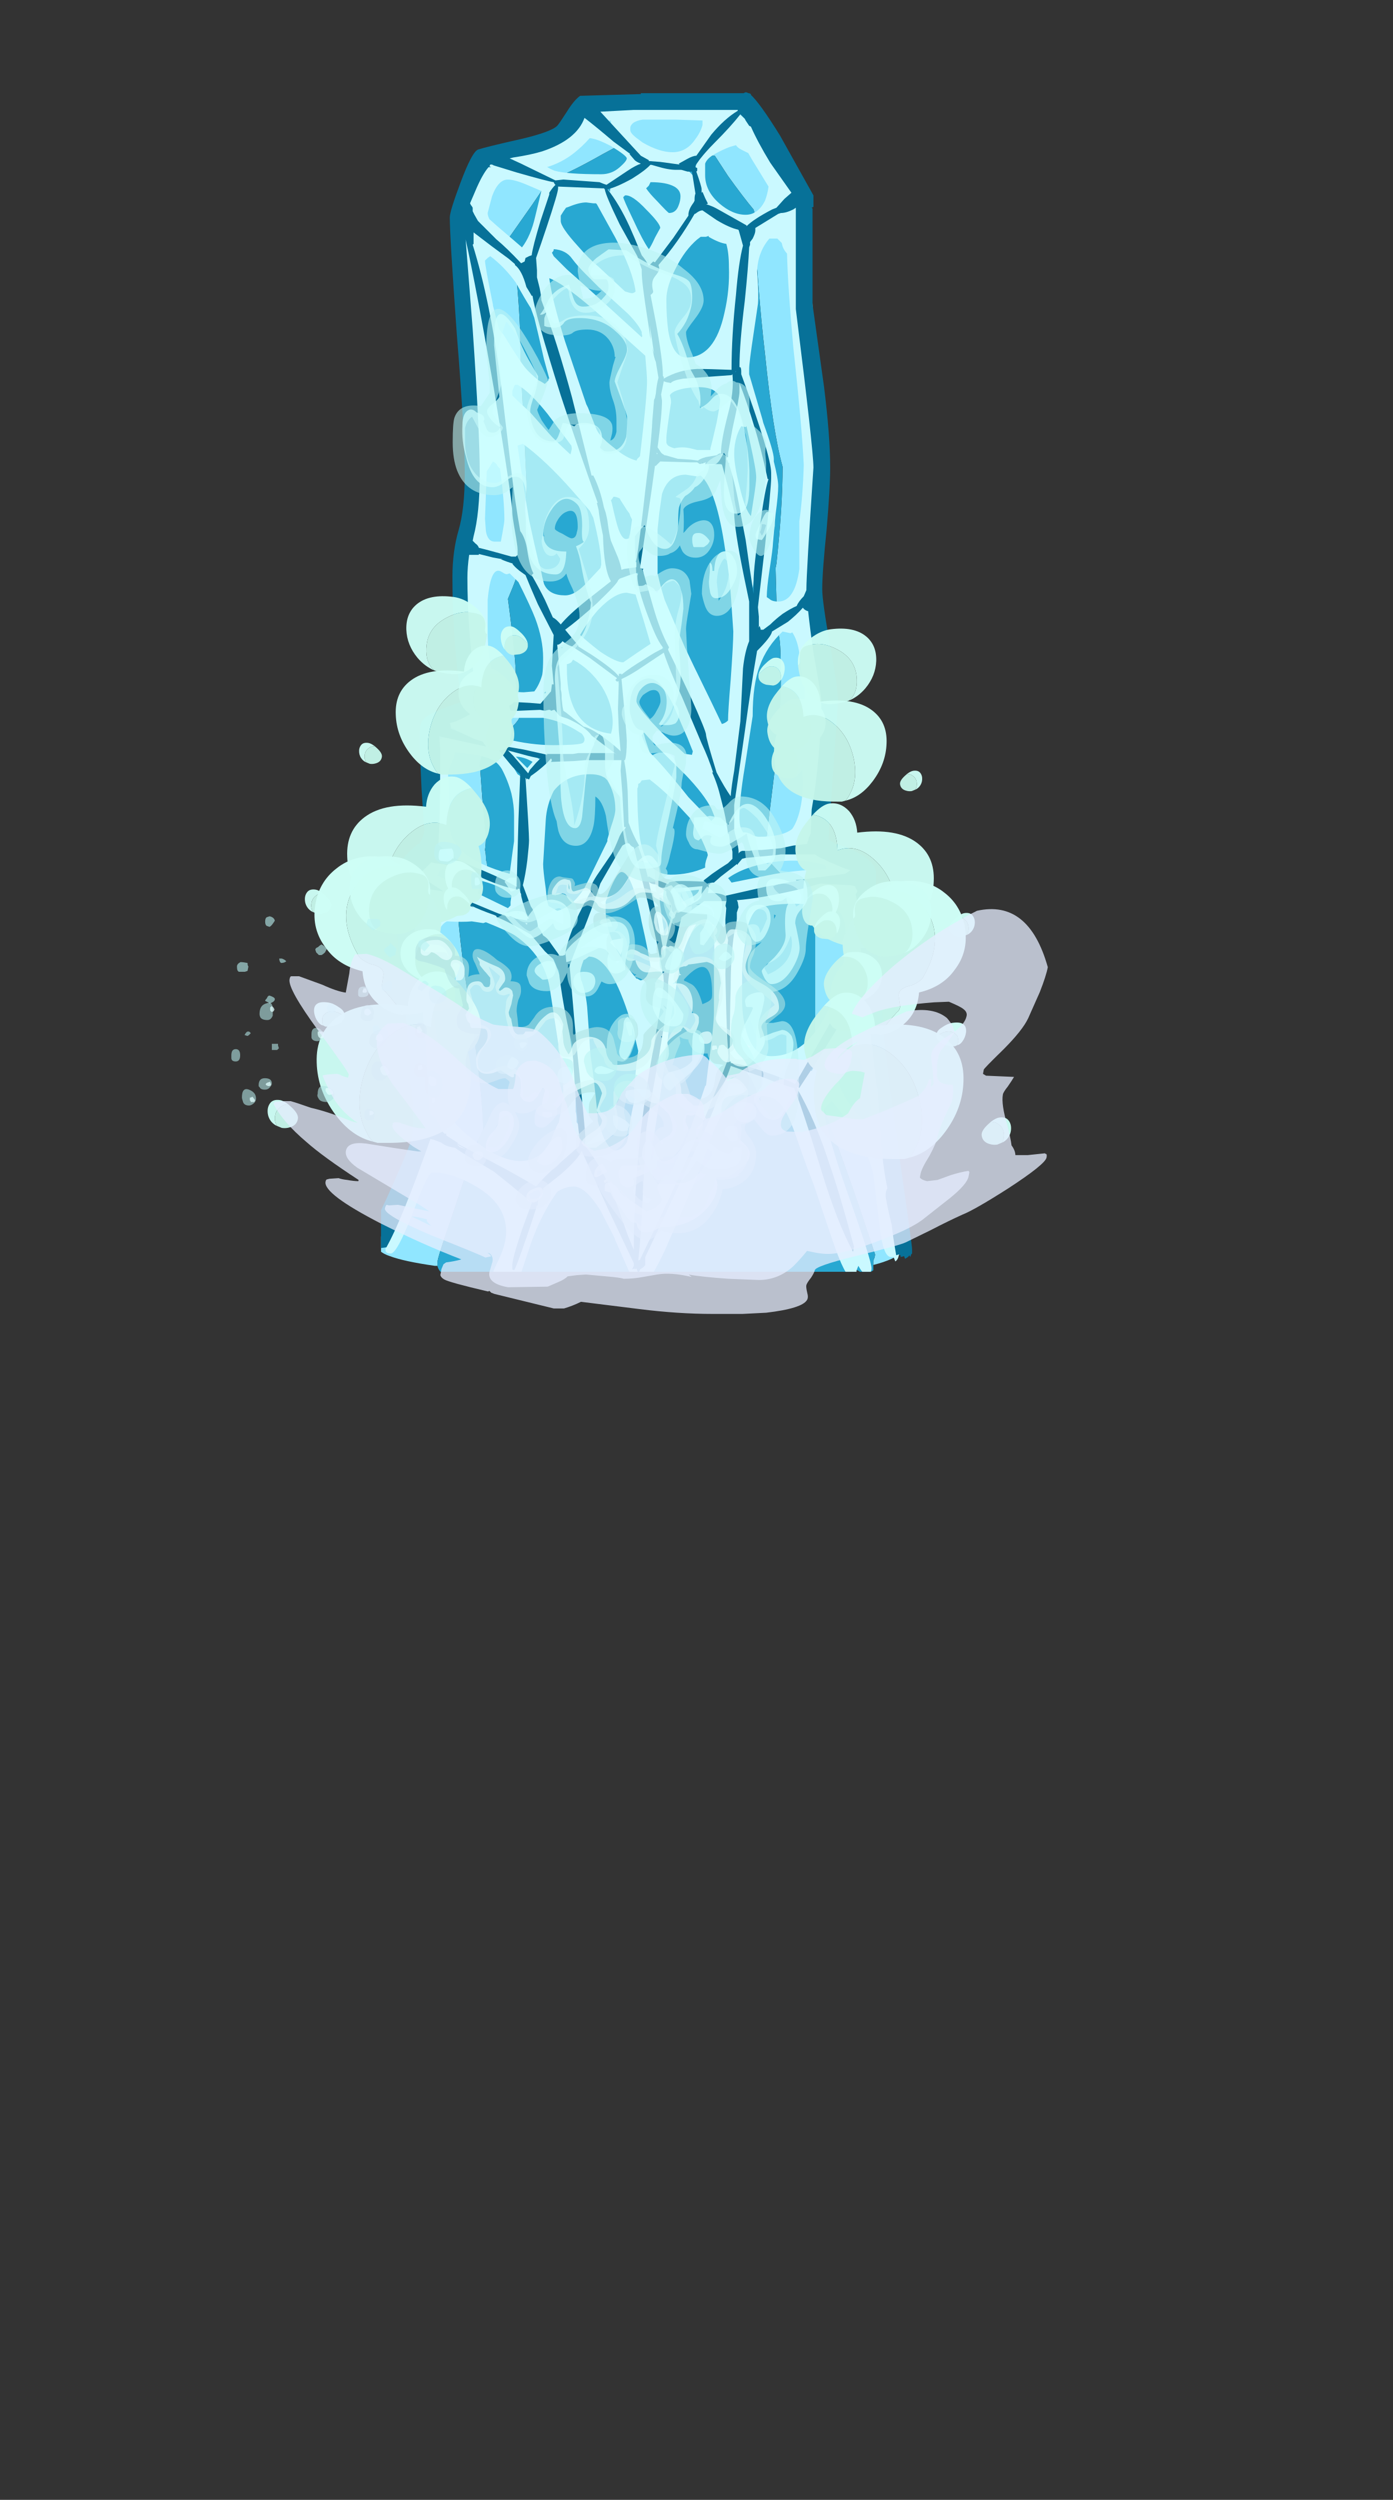 <?xml version="1.0" encoding="UTF-8" standalone="no"?>
<svg xmlns:ffdec="https://www.free-decompiler.com/flash" xmlns:xlink="http://www.w3.org/1999/xlink" ffdec:objectType="frame" height="920.6px" width="513.3px" xmlns="http://www.w3.org/2000/svg">
  <rect width="100%" height="100%" fill="#333333" stroke="none"/>
  <g transform="matrix(1.0, 0.0, 0.0, 1.0, 239.1, 462.75)">
    <clipPath id="clipPath0" transform="matrix(7.0, 0.0, 0.0, 7.0, 0.0, 0.0)">
      <path d="M15.35 -62.35 L15.35 0.8 -14.1 0.8 -14.1 -62.35 15.35 -62.35" fill="#ff0000" fill-rule="evenodd" stroke="none"/>
    </clipPath>
    <g clip-path="url(#clipPath0)">
      <use ffdec:characterId="1020" ffdec:characterName="_IceWall" height="476.35" transform="matrix(0.927, 0.0, 0.0, 0.927, -105.154, -428.756)" width="218.05" xlink:href="#sprite0"/>
    </g>
    <use ffdec:characterId="987" height="76.85" transform="matrix(0.077, -0.585, 0.585, 0.077, -94.754, -191.137)" width="92.05" xlink:href="#sprite1"/>
    <use ffdec:characterId="988" height="89.05" transform="matrix(0.088, -0.613, 0.613, 0.088, -107.482, -181.958)" width="79.85" xlink:href="#sprite2"/>
    <use ffdec:characterId="989" height="89.05" transform="matrix(0.1, -0.71, 0.71, 0.1, -127.556, -126.787)" width="79.85" xlink:href="#sprite3"/>
    <use ffdec:characterId="990" height="78.05" transform="matrix(0.114, -0.764, 0.764, 0.114, -129.385, -86.219)" width="87.5" xlink:href="#sprite4"/>
    <use ffdec:characterId="991" height="76.85" transform="matrix(0.087, -0.582, 0.582, 0.087, -116.336, -95.848)" width="92.05" xlink:href="#sprite5"/>
    <use ffdec:characterId="992" height="89.05" transform="matrix(0.122, -0.815, 0.815, 0.122, -141.455, -48.074)" width="79.85" xlink:href="#sprite6"/>
    <use ffdec:characterId="987" height="76.85" transform="matrix(-0.074, -0.567, -0.567, 0.074, 88.953, -180.797)" width="92.05" xlink:href="#sprite1"/>
    <use ffdec:characterId="988" height="89.05" transform="matrix(-0.086, -0.595, -0.595, 0.086, 101.398, -171.911)" width="79.85" xlink:href="#sprite2"/>
    <use ffdec:characterId="989" height="89.05" transform="matrix(-0.097, -0.689, -0.689, 0.097, 120.888, -118.391)" width="79.85" xlink:href="#sprite3"/>
    <use ffdec:characterId="990" height="78.05" transform="matrix(-0.11, -0.742, -0.742, 0.11, 122.714, -78.925)" width="87.5" xlink:href="#sprite4"/>
    <use ffdec:characterId="991" height="76.85" transform="matrix(-0.085, -0.565, -0.565, 0.085, 110.013, -88.229)" width="92.05" xlink:href="#sprite5"/>
    <use ffdec:characterId="992" height="89.05" transform="matrix(-0.118, -0.791, -0.791, 0.118, 134.406, -41.917)" width="79.85" xlink:href="#sprite6"/>
    <use ffdec:characterId="997" height="22.5" transform="matrix(6.489, 0.0, 0.0, 6.489, -154.174, -151.994)" width="31.5" xlink:href="#shape5"/>
    <use ffdec:characterId="998" height="53.4" transform="matrix(6.489, 0.0, 0.0, 6.489, -151.777, -373.197)" width="32.7" xlink:href="#shape6"/>
    <use ffdec:characterId="1008" height="33.4" transform="matrix(-8.316, 0.0, -0.824, 4.465, 163.431, -128.009)" width="35.0" xlink:href="#shape7"/>
  </g>
  <defs>
    <g id="sprite0" transform="matrix(1.0, 0.0, 0.0, 1.0, 110.25, 462.35)">
      <use ffdec:characterId="1019" height="68.05" transform="matrix(7.0, 0.0, 0.0, 7.0, -110.25, -462.35)" width="31.15" xlink:href="#shape1"/>
    </g>
    <g id="shape1" transform="matrix(1.0, 0.0, 0.0, 1.0, 15.75, 66.05)">
      <path d="M-11.55 0.55 L-11.7 0.55 Q-13.45 0.3 -14.25 0.0 -15.0 -0.25 -15.0 -0.7 L-13.25 -3.65 Q-12.15 -5.75 -11.9 -7.1 -12.05 -7.75 -12.15 -8.6 L-13.2 -19.95 Q-13.2 -21.0 -13.0 -21.45 L-11.5 -24.65 -11.85 -29.15 Q-11.85 -29.65 -10.8 -30.35 L-10.65 -30.45 -10.65 -30.85 -9.95 -31.85 -10.3 -37.2 -9.7 -44.65 -10.1 -55.75 Q-10.1 -58.2 -10.0 -59.15 -9.7 -61.3 -8.75 -61.8 -8.35 -62.0 -6.05 -62.85 L-3.95 -63.85 Q-3.75 -64.15 -3.25 -64.5 -2.75 -64.85 -2.3 -65.05 L1.0 -65.2 Q4.5 -65.3 5.55 -65.05 L6.9 -63.6 9.4 -59.7 10.2 -46.55 10.3 -32.6 10.05 -22.75 10.85 -22.65 Q12.15 -22.45 12.15 -21.55 L12.95 -19.75 14.95 -0.3 Q14.4 0.2 13.2 0.5 L13.2 0.25 Q13.3 0.05 13.3 -0.1 11.95 -4.25 10.6 -7.8 L9.95 -9.55 9.9 -10.8 9.9 -19.25 9.95 -19.45 Q9.95 -19.6 8.5 -21.1 L7.05 -22.65 Q7.05 -23.2 7.5 -26.75 7.95 -30.3 7.95 -32.95 7.95 -34.7 7.85 -35.15 L7.75 -35.45 7.65 -39.05 7.7 -39.3 Q8.05 -42.55 8.05 -44.8 7.5 -46.75 7.05 -51.2 6.6 -55.1 6.45 -59.0 L6.45 -59.25 6.4 -59.4 Q5.85 -60.05 4.95 -61.3 L4.2 -62.45 3.85 -62.45 Q1.25 -62.45 -0.15 -62.95 -0.6 -63.1 -0.85 -63.25 -1.4 -62.95 -2.15 -62.55 -4.45 -61.25 -5.2 -61.1 L-6.15 -59.7 -7.45 -57.85 -7.4 -57.7 Q-7.15 -56.9 -7.15 -56.4 -6.9 -54.05 -6.85 -52.2 -6.85 -50.6 -6.65 -47.25 L-6.5 -44.0 Q-6.5 -42.9 -6.6 -41.85 -6.7 -41.15 -6.8 -40.6 L-6.95 -39.25 -6.95 -39.0 Q-6.95 -38.7 -7.55 -37.3 L-7.45 -36.55 Q-7.1 -33.85 -7.1 -32.9 L-7.1 -32.55 Q-7.05 -32.05 -7.05 -31.7 -7.05 -31.45 -7.15 -31.2 L-7.15 -31.15 Q-6.9 -31.05 -6.9 -30.6 -6.9 -30.3 -8.5 -28.95 L-8.95 -28.45 -9.05 -28.35 -9.15 -28.0 -9.0 -25.95 -8.8 -23.75 Q-8.8 -23.45 -8.85 -23.05 -8.8 -22.85 -8.8 -22.6 L-8.8 -22.5 -8.75 -22.35 -8.7 -21.8 Q-8.85 -21.5 -9.3 -21.0 -9.5 -20.65 -9.95 -20.1 L-10.0 -19.95 Q-10.25 -19.4 -10.35 -18.9 -10.15 -16.85 -9.85 -15.0 -9.4 -12.0 -9.25 -10.75 -9.0 -8.75 -8.95 -7.2 -9.55 -6.05 -10.0 -4.45 L-10.85 -1.9 Q-11.55 0.1 -11.55 0.35 L-11.55 0.55 M-10.35 1.2 L-10.35 1.25 -10.55 1.45 Q-10.7 1.3 -10.8 1.15 L-10.8 1.1 -10.35 1.2 M10.2 -3.0 L10.2 -3.0 M1.5 1.95 L1.95 1.95 1.7 2.0 1.5 1.95" fill="#90e6ff" fill-rule="evenodd" stroke="none"/>
      <path d="M13.2 0.5 L13.2 0.55 Q13.2 0.9 13.2 0.8 L13.05 0.9 12.7 0.95 Q12.5 0.95 12.3 0.8 12.15 0.8 12.05 0.75 11.9 0.95 11.55 1.0 L9.95 1.05 9.8 1.15 Q9.4 1.45 8.35 1.55 7.65 1.6 1.7 1.6 L0.0 1.8 -1.7 1.95 Q-6.45 1.95 -8.55 1.35 L-9.85 1.25 -10.35 1.2 -10.8 1.1 Q-11.1 1.05 -11.3 0.95 -11.5 0.8 -11.55 0.55 L-11.55 0.35 Q-11.55 0.1 -10.85 -1.9 L-10.0 -4.45 Q-9.55 -6.05 -8.95 -7.2 -9.0 -8.75 -9.25 -10.75 -9.4 -12.0 -9.85 -15.0 -10.15 -16.85 -10.35 -18.9 -10.25 -19.4 -10.0 -19.95 L-9.95 -20.1 Q-9.5 -20.65 -9.3 -21.0 -8.85 -21.5 -8.7 -21.8 L-8.75 -22.35 -8.8 -22.5 -8.8 -22.6 Q-8.8 -22.85 -8.85 -23.05 -8.8 -23.45 -8.8 -23.75 L-9.0 -25.95 -9.15 -28.0 -9.05 -28.35 -8.95 -28.45 -8.5 -28.95 Q-6.9 -30.3 -6.9 -30.6 -6.9 -31.05 -7.15 -31.15 L-7.15 -31.2 Q-7.05 -31.45 -7.05 -31.7 -7.05 -32.05 -7.1 -32.55 L-7.1 -32.9 Q-7.1 -33.85 -7.45 -36.55 L-7.55 -37.3 Q-6.95 -38.7 -6.95 -39.0 L-6.95 -39.25 -6.8 -40.6 Q-6.7 -41.15 -6.6 -41.85 -6.5 -42.9 -6.5 -44.0 L-6.65 -47.25 Q-6.85 -50.6 -6.85 -52.2 -6.9 -54.05 -7.15 -56.4 -7.15 -56.9 -7.4 -57.7 L-7.45 -57.85 -6.15 -59.7 -5.2 -61.1 Q-4.45 -61.25 -2.15 -62.55 -1.4 -62.95 -0.85 -63.25 -0.6 -63.1 -0.15 -62.95 1.25 -62.45 3.85 -62.45 L4.2 -62.45 4.95 -61.3 Q5.85 -60.05 6.4 -59.4 L6.45 -59.25 6.45 -59.0 Q6.6 -55.1 7.05 -51.2 7.5 -46.75 8.05 -44.8 8.05 -42.55 7.7 -39.3 L7.65 -39.05 7.75 -35.45 7.85 -35.15 Q7.95 -34.7 7.95 -32.95 7.95 -30.3 7.5 -26.75 7.05 -23.2 7.05 -22.65 L8.5 -21.1 Q9.95 -19.6 9.95 -19.45 L9.9 -19.25 9.9 -10.8 9.95 -9.55 10.6 -7.8 Q11.95 -4.25 13.3 -0.1 13.3 0.05 13.2 0.25 L13.2 0.5 M-1.35 -52.55 L-1.35 -52.45 -1.3 -52.55 -1.35 -52.55 M-2.55 -13.8 L-2.55 -13.8 M10.2 -3.0 L10.2 -3.0" fill="#28a8d2" fill-rule="evenodd" stroke="none"/>
      <path d="M0.1 -64.5 Q-0.25 -64.45 -0.45 -64.3 -0.6 -64.15 -0.6 -64.05 L-0.6 -63.9 Q-0.6 -63.75 -0.3 -63.5 L0.1 -63.2 Q1.05 -62.65 1.8 -62.65 2.6 -62.65 3.1 -63.4 3.4 -63.8 3.5 -64.2 L3.5 -64.45 2.0 -64.5 0.1 -64.5 M4.25 -65.5 L5.55 -65.1 5.65 -64.75 Q6.1 -64.45 6.85 -63.5 L8.6 -60.35 8.1 -59.55 Q8.7 -59.7 9.0 -59.35 L9.95 -43.6 9.4 -37.3 9.05 -37.0 Q9.6 -36.9 9.9 -35.95 L10.5 -31.25 10.2 -29.95 10.15 -28.4 9.75 -23.7 12.2 -21.75 4.8 -20.4 5.2 -19.8 Q5.2 -20.4 6.65 -20.65 L10.35 -21.15 11.35 -21.3 12.15 -21.05 Q12.45 -20.75 12.5 -20.1 L12.7 -16.5 Q12.7 -16.1 10.95 -12.95 L9.5 -10.65 9.7 -10.5 10.2 -11.45 11.75 -14.25 Q12.25 -15.1 12.65 -14.5 L12.7 -14.55 13.55 -10.3 14.7 -0.3 Q14.7 -0.2 14.65 -0.05 14.6 0.2 14.45 0.3 L14.35 0.05 14.2 0.05 Q13.75 0.05 13.55 -1.75 L13.2 -4.65 Q12.95 -5.75 12.15 -7.0 11.6 -7.9 10.85 -8.8 L10.4 -8.35 Q10.5 -7.1 11.75 -3.55 13.1 0.25 13.1 0.7 13.1 1.0 12.75 1.0 12.6 1.0 12.35 0.55 L12.25 0.8 Q12.25 0.95 12.2 1.05 12.1 1.2 11.95 1.2 11.6 1.2 10.9 -0.85 L9.8 -4.1 Q9.4 -5.1 8.85 -6.7 8.45 -7.85 8.2 -8.25 7.9 -8.8 7.4 -9.0 6.9 -9.15 5.8 -9.15 5.0 -9.15 4.1 -7.0 L3.45 -5.2 Q3.05 -4.1 2.8 -3.65 2.45 -2.8 1.35 -0.3 0.35 1.8 -0.05 1.8 -0.3 1.8 -0.35 1.65 L-0.4 1.45 -0.35 1.4 -0.7 0.8 -1.45 -0.9 -1.5 -1.05 -2.3 -2.6 Q-3.15 -3.95 -3.8 -3.95 -4.3 -3.95 -4.75 -3.65 -5.65 -2.4 -6.25 -0.7 L-6.8 0.95 Q-7.05 1.6 -7.35 1.6 -7.55 1.6 -7.6 1.4 L-7.65 1.2 Q-7.85 1.55 -8.05 1.55 -8.3 1.55 -8.4 1.35 L-8.45 1.15 Q-8.45 0.95 -8.05 0.15 -7.65 -0.7 -7.65 -1.4 -7.65 -2.95 -9.35 -3.95 -10.7 -4.75 -11.85 -4.75 -12.1 -4.75 -12.95 -2.45 -13.85 -0.15 -14.2 -0.15 -14.45 -0.15 -14.5 -0.3 L-14.5 -0.5 -12.45 -6.05 Q-12.1 -7.0 -11.25 -6.9 L-11.7 -7.35 Q-12.15 -8.0 -12.35 -9.05 L-13.05 -20.35 -13.75 -20.7 Q-13.75 -21.25 -12.45 -21.0 L-12.75 -21.75 -12.4 -22.45 -11.45 -29.25 Q-11.1 -29.7 -10.05 -29.55 L-10.1 -29.65 Q-10.5 -29.85 -10.95 -30.15 -10.95 -30.6 -10.3 -30.8 L-8.5 -31.15 -9.1 -31.3 -9.7 -31.8 -10.1 -38.35 Q-10.1 -40.05 -9.25 -40.2 L-9.8 -40.6 -10.2 -57.35 Q-10.2 -58.4 -9.8 -57.25 L-9.85 -57.7 Q-9.85 -58.5 -9.25 -58.35 L-10.0 -59.45 -8.9 -62.0 -7.55 -62.2 Q-7.55 -62.4 -7.15 -62.45 L-2.0 -65.45 4.25 -65.5 M4.2 -62.55 Q3.75 -62.3 3.65 -62.0 L3.65 -61.35 Q3.65 -60.45 4.45 -59.75 5.2 -59.1 5.95 -59.1 6.65 -59.1 7.05 -59.9 7.2 -60.3 7.25 -60.7 L6.3 -62.25 6.1 -62.6 Q5.9 -62.7 5.7 -62.8 5.5 -62.9 5.4 -63.05 L5.05 -62.95 Q4.65 -62.8 4.2 -62.55 M3.05 -61.35 Q3.05 -61.95 3.45 -62.6 L2.45 -61.75 Q2.9 -61.5 3.05 -61.15 L3.05 -61.35 M0.0 -62.15 L0.0 -62.05 Q0.0 -61.95 -0.1 -61.8 L0.65 -61.95 0.0 -62.15 M0.55 -60.95 L0.45 -60.75 0.3 -60.6 Q0.5 -60.3 0.9 -59.9 1.55 -59.2 1.6 -59.2 2.0 -59.2 2.15 -59.65 2.25 -59.9 2.25 -60.15 2.25 -60.5 1.9 -60.7 1.45 -60.95 0.55 -60.95 M0.8 -57.8 L1.1 -58.35 Q1.1 -58.6 0.3 -59.4 -0.5 -60.25 -0.9 -60.2 L-1.0 -60.1 Q-1.0 -60.0 -0.45 -58.85 0.1 -57.65 0.45 -57.15 0.55 -57.25 0.8 -57.8 M1.55 -56.95 L2.6 -58.65 Q3.1 -59.4 3.7 -59.45 L3.25 -60.25 Q3.15 -59.55 1.9 -57.75 L0.5 -55.9 1.55 -56.95 M3.85 -57.85 L3.85 -57.9 3.7 -57.85 3.4 -57.85 3.2 -57.7 Q2.5 -57.1 2.0 -56.1 1.45 -55.05 1.45 -54.3 1.45 -53.3 1.55 -52.55 1.8 -51.0 2.6 -51.0 4.2 -51.0 4.75 -53.55 5.05 -54.85 5.0 -56.15 5.0 -56.95 4.85 -57.45 4.45 -57.5 3.85 -57.85 M5.5 -58.3 Q5.85 -57.8 5.85 -57.4 L5.3 -50.45 Q5.3 -50.25 5.0 -50.2 5.25 -50.1 5.4 -49.9 L6.05 -57.25 6.05 -58.45 5.5 -58.3 M8.0 -57.5 L7.75 -57.75 7.3 -57.75 Q6.65 -57.0 6.6 -55.9 6.7 -54.65 6.65 -54.05 L6.4 -52.35 Q6.15 -50.7 6.15 -50.35 L6.15 -50.05 6.9 -47.5 6.95 -47.3 Q7.55 -45.65 7.55 -45.25 L7.55 -45.1 Q7.8 -44.1 7.8 -43.7 7.8 -43.2 7.65 -42.1 7.55 -40.95 7.5 -40.45 7.5 -40.2 7.3 -38.9 7.15 -37.9 7.15 -37.4 L7.3 -37.3 Q7.45 -37.15 7.8 -37.15 8.75 -37.15 9.0 -39.0 L9.0 -41.7 Q9.2 -43.15 9.25 -44.9 9.15 -47.05 8.65 -51.65 8.35 -54.95 8.3 -56.9 8.15 -57.05 8.05 -57.3 L8.0 -57.5 M1.05 -49.85 L1.05 -49.2 Q1.1 -49.55 1.35 -49.75 L1.05 -49.85 M0.05 -52.35 L0.05 -52.45 Q-0.15 -52.9 -0.75 -53.5 L-2.4 -55.0 -3.15 -55.75 Q-3.6 -56.2 -3.9 -56.6 -4.25 -57.1 -4.95 -57.15 L-4.95 -57.1 Q-4.95 -57.05 -5.05 -56.95 L-4.95 -56.75 -4.2 -56.0 -3.3 -55.2 -1.65 -53.7 0.05 -52.15 Q0.1 -52.2 0.05 -52.35 M0.25 -51.1 L-2.2 -53.3 Q-4.35 -55.2 -5.2 -55.5 -5.05 -54.3 -4.3 -51.9 L-3.1 -48.35 -3.0 -48.15 -2.55 -47.0 Q-2.4 -46.55 -1.55 -45.9 -0.85 -45.3 -0.25 -45.15 L-0.2 -45.25 -0.05 -45.4 Q0.35 -48.75 0.35 -49.65 0.35 -50.0 0.25 -51.1 M5.45 -46.55 Q5.3 -46.05 5.3 -45.55 5.3 -44.85 5.6 -43.7 5.9 -42.4 6.25 -42.0 L6.4 -42.95 Q6.55 -43.9 6.55 -44.2 6.55 -44.6 6.25 -45.95 L6.0 -47.1 5.95 -47.05 5.7 -47.1 Q5.55 -46.85 5.45 -46.55 M4.5 -48.55 Q4.5 -48.85 4.25 -49.05 3.8 -49.45 2.5 -49.25 1.75 -49.1 1.65 -48.85 1.75 -48.5 1.7 -48.35 1.45 -46.7 1.45 -46.45 L1.45 -46.2 Q1.45 -46.1 1.55 -46.0 1.7 -45.9 1.9 -45.85 2.35 -45.95 2.8 -45.85 L3.2 -45.75 3.95 -45.75 3.95 -45.85 Q4.05 -46.2 4.3 -47.3 4.5 -48.35 4.5 -48.55 M0.95 -45.45 Q0.85 -45.6 0.75 -45.85 L0.7 -45.15 0.95 -45.45 M1.2 -43.25 L1.05 -42.2 0.95 -41.25 0.95 -38.75 Q1.1 -38.05 1.35 -37.25 L2.5 -34.55 Q2.8 -33.9 4.0 -31.45 L4.6 -30.2 Q4.8 -30.25 4.95 -30.4 4.95 -30.9 5.1 -32.7 5.25 -34.8 5.25 -35.45 L5.15 -36.9 Q5.05 -38.6 4.8 -40.0 4.3 -43.5 3.4 -44.3 L3.2 -44.25 2.55 -44.35 Q1.55 -44.35 1.2 -43.25 M4.6 -44.9 L4.6 -45.15 4.4 -45.05 4.6 -44.9 M6.2 -40.75 L6.2 -40.75 M6.25 -37.6 L6.6 -34.85 7.05 -35.45 Q6.7 -35.5 6.6 -35.7 L6.65 -38.0 6.8 -40.7 6.3 -37.6 6.25 -37.6 M8.05 -35.45 Q7.15 -34.6 6.75 -33.5 6.35 -32.45 6.35 -30.65 L5.9 -27.75 Q5.6 -25.95 5.6 -24.9 5.6 -24.35 5.75 -24.15 L5.8 -24.05 5.9 -24.05 Q6.05 -24.05 6.25 -23.95 6.5 -23.8 6.7 -23.8 8.05 -23.8 8.6 -24.25 8.9 -24.7 9.05 -25.4 9.2 -26.05 9.2 -26.95 L9.15 -28.1 9.3 -30.25 9.3 -32.4 Q9.2 -32.75 9.1 -33.3 L9.0 -34.2 Q8.9 -34.95 8.6 -35.4 L8.5 -35.35 8.05 -35.45 M9.0 -36.2 L9.0 -36.2 M1.6 -33.9 L1.25 -34.65 Q1.25 -34.55 1.2 -34.45 L1.6 -33.9 M0.5 -28.6 Q1.2 -27.9 2.3 -26.55 L2.7 -26.05 4.0 -24.7 4.2 -24.9 4.0 -25.4 Q3.6 -26.2 2.55 -27.3 0.65 -29.15 0.2 -29.7 L0.15 -29.7 0.05 -29.55 Q0.2 -29.1 0.5 -28.6 M2.55 -28.5 L2.9 -28.45 2.95 -28.65 2.65 -29.4 2.0 -30.9 Q1.25 -32.75 0.45 -32.5 0.15 -32.4 -0.1 -32.05 -0.25 -31.75 -0.25 -31.5 -0.25 -31.15 1.35 -29.55 L2.5 -28.5 2.55 -28.5 M0.15 -36.1 L-0.3 -37.55 -0.8 -37.65 Q-1.5 -37.65 -2.45 -36.65 -3.05 -35.95 -3.45 -35.25 -2.95 -34.8 -2.3 -34.3 -1.4 -33.7 -1.0 -33.7 L-0.2 -34.25 0.55 -34.75 0.15 -36.1 M11.6 -18.75 Q11.5 -19.45 11.05 -19.7 10.55 -19.95 8.8 -20.0 7.0 -20.0 6.5 -19.6 6.35 -19.45 6.2 -19.1 6.1 -18.85 6.05 -18.55 5.8 -17.1 5.75 -16.4 5.75 -16.1 5.75 -14.6 5.75 -13.65 5.95 -12.9 6.35 -11.35 7.4 -11.35 9.45 -11.35 10.7 -14.1 11.15 -15.1 11.4 -16.25 11.65 -17.15 11.65 -17.7 L11.6 -18.75 M10.45 -22.2 Q9.05 -22.6 7.4 -22.35 5.85 -22.1 4.95 -21.45 L5.0 -21.4 5.15 -21.2 7.65 -21.7 Q9.25 -21.95 10.55 -21.95 L10.55 -22.0 10.45 -22.2 M0.5 -27.05 L0.05 -27.0 -0.05 -26.85 -0.15 -26.8 -0.15 -26.75 Q-0.15 -26.6 -0.2 -26.55 L-0.2 -26.5 Q-0.2 -24.8 -0.05 -23.7 0.3 -21.65 1.7 -21.65 2.75 -21.65 3.65 -22.05 L3.65 -22.2 Q3.65 -22.25 3.7 -22.45 L3.8 -22.75 Q3.8 -22.9 3.45 -23.65 L2.8 -24.85 2.15 -25.55 Q1.35 -26.4 0.5 -27.05 M3.6 -21.1 L3.75 -21.35 3.25 -21.15 3.6 -21.1 M3.1 -20.0 L3.8 -20.35 3.55 -20.55 3.1 -20.0 M3.65 -18.9 Q2.75 -18.9 2.15 -16.2 2.1 -15.85 1.55 -12.55 1.55 -12.15 1.05 -8.8 L0.55 -5.5 0.55 -5.25 0.65 -4.65 Q0.75 -4.2 1.0 -4.1 1.35 -4.2 1.75 -4.8 L1.95 -5.3 2.55 -6.55 Q3.0 -7.7 3.65 -9.65 L3.7 -9.7 3.8 -10.55 Q4.15 -13.05 4.15 -13.85 L4.15 -16.5 Q4.2 -17.3 4.15 -18.05 L4.1 -18.75 4.05 -18.8 Q4.0 -18.9 3.65 -18.9 M2.85 -20.35 Q3.3 -20.6 3.3 -20.8 L2.1 -20.65 Q2.2 -20.2 2.25 -20.05 L2.85 -20.35 M1.05 -20.35 L1.15 -19.55 1.35 -18.2 1.35 -18.15 Q1.45 -18.35 1.65 -18.95 L1.75 -19.4 1.75 -19.45 Q1.65 -19.55 1.45 -19.85 L1.35 -20.05 1.15 -20.35 1.05 -20.35 M1.8 -18.15 L1.4 -16.85 1.6 -17.3 Q1.95 -18.75 2.45 -19.45 L2.05 -19.35 1.8 -18.15 M0.15 -15.7 L0.3 -15.85 Q0.4 -16.0 0.45 -16.2 L0.55 -16.4 Q0.45 -17.2 0.05 -18.95 -0.5 -21.8 -1.1 -21.8 -1.35 -21.8 -1.8 -20.7 L-2.0 -20.1 -2.0 -19.75 Q-2.05 -17.9 -0.25 -15.75 L-0.2 -15.75 Q-0.05 -15.65 0.0 -15.65 L0.15 -15.7 M11.2 -10.95 L11.15 -10.5 Q11.15 -9.2 12.7 -7.65 12.85 -7.7 12.95 -8.0 L13.05 -8.3 Q13.05 -9.1 12.75 -10.15 L12.4 -11.3 12.25 -11.35 11.45 -11.3 Q11.35 -11.2 11.2 -10.95 M8.75 -9.65 L8.85 -9.85 8.7 -9.7 8.75 -9.65 M5.0 -11.5 L5.0 -11.4 4.8 -10.65 Q5.0 -10.8 5.25 -10.8 L5.1 -10.95 Q5.05 -11.05 5.0 -11.5 M-1.5 -63.65 Q-1.7 -64.05 -1.7 -64.45 L-2.3 -64.35 -1.5 -63.65 M-8.45 -60.15 L-8.7 -59.2 Q-8.7 -59.05 -8.6 -58.85 L-8.15 -58.45 Q-7.15 -57.6 -6.75 -57.25 -6.25 -57.9 -6.0 -59.0 L-5.65 -60.45 -6.35 -60.75 Q-7.15 -61.1 -7.55 -61.1 -8.1 -61.1 -8.45 -60.15 M-8.7 -56.65 L-8.85 -56.5 Q-8.85 -56.2 -8.4 -54.0 L-8.4 -53.95 -8.05 -52.6 -7.8 -52.3 Q-6.85 -50.75 -6.55 -50.4 -6.3 -50.1 -5.8 -49.7 L-5.7 -49.65 -5.45 -49.5 -5.3 -49.65 Q-5.25 -49.7 -5.25 -49.75 L-5.25 -49.8 -5.2 -49.8 -5.5 -50.9 Q-5.9 -52.65 -6.05 -53.25 L-6.25 -53.8 Q-6.6 -54.35 -7.1 -55.25 -7.75 -56.15 -8.55 -56.75 L-8.7 -56.65 M-1.75 -60.4 Q-1.75 -60.55 -1.7 -60.7 L-2.1 -60.65 Q-1.85 -60.55 -1.75 -60.4 M-0.8 -62.3 Q-0.8 -62.45 -1.7 -63.0 -2.45 -63.4 -2.9 -63.45 L-2.95 -63.4 Q-3.3 -63.0 -3.8 -62.6 -4.5 -62.05 -5.35 -61.8 L-5.3 -61.8 Q-5.15 -61.7 -4.9 -61.6 -4.2 -61.4 -2.25 -61.4 -1.65 -61.4 -1.2 -61.8 -0.8 -62.15 -0.8 -62.3 M-4.25 -59.5 Q-4.4 -59.3 -4.55 -59.05 L-4.55 -58.75 Q-4.55 -58.4 -3.6 -57.35 -2.95 -56.6 -2.4 -56.15 L-0.9 -54.75 Q-0.6 -54.65 -0.5 -54.65 -0.4 -54.65 -0.3 -54.75 -0.45 -55.9 -1.45 -57.8 L-2.5 -59.7 -2.55 -59.75 -2.7 -59.75 -3.1 -59.8 Q-3.5 -59.8 -4.1 -59.55 L-4.25 -59.5 M-7.0 -46.0 Q-6.7 -43.9 -6.35 -41.8 -6.05 -40.4 -5.8 -39.35 -5.7 -39.15 -5.65 -38.8 L-5.6 -38.55 -5.5 -38.15 -5.45 -38.05 Q-5.15 -37.5 -4.3 -37.5 -3.7 -37.5 -3.0 -38.3 L-2.3 -39.05 -2.25 -39.25 Q-2.25 -40.1 -2.7 -41.9 -2.8 -42.1 -2.9 -42.3 L-3.9 -43.45 Q-5.4 -45.15 -6.7 -46.1 L-7.0 -46.0 M-7.15 -49.45 L-7.2 -49.35 -7.3 -49.1 -7.3 -48.85 -7.0 -48.55 -6.3 -47.9 -5.05 -46.5 Q-4.5 -45.95 -4.0 -45.5 -3.95 -45.65 -3.95 -45.7 -3.9 -45.8 -3.95 -46.0 L-5.3 -47.8 Q-6.3 -49.05 -7.0 -49.45 L-7.15 -49.45 M-8.2 -44.95 Q-8.3 -45.05 -8.4 -45.1 -8.6 -44.75 -8.75 -44.55 L-8.85 -41.85 -8.8 -41.15 Q-8.7 -40.55 -8.3 -40.55 L-7.95 -40.55 -7.85 -41.1 Q-7.75 -41.65 -7.75 -41.8 -7.75 -42.85 -8.0 -44.7 -8.1 -44.75 -8.2 -44.95 M-1.65 -42.95 L-1.7 -42.9 -1.65 -42.75 Q-1.4 -41.6 -1.25 -41.2 -1.05 -40.7 -0.85 -40.7 -0.75 -40.7 -0.65 -40.75 L-0.5 -41.8 -0.6 -42.0 -0.65 -42.15 -0.8 -42.35 -1.15 -42.9 -1.2 -43.0 Q-1.4 -43.1 -1.55 -43.1 L-1.65 -42.95 M-0.05 -39.2 L-0.3 -38.95 -0.65 -38.9 Q-0.25 -38.85 0.0 -38.55 -0.05 -39.0 -0.05 -39.45 L0.0 -40.35 Q-0.15 -39.8 -0.3 -39.4 L-0.2 -39.35 -0.05 -39.2 M-1.65 -39.4 L-1.6 -38.65 -0.85 -38.9 Q-1.35 -38.95 -1.65 -39.4 M-4.9 -35.9 L-4.5 -35.45 -4.5 -35.8 Q-4.7 -35.8 -4.9 -35.9 M-7.05 -42.0 L-6.95 -39.7 -7.25 -39.6 -7.65 -39.6 Q-7.4 -39.5 -7.3 -39.3 L-6.4 -38.55 -7.05 -42.0 M-8.1 -38.9 Q-8.55 -38.9 -8.7 -37.25 L-8.7 -35.55 Q-8.7 -33.75 -8.35 -33.0 -7.9 -32.0 -6.65 -32.0 L-6.05 -32.05 Q-5.75 -32.45 -5.6 -33.0 -5.55 -33.3 -5.55 -33.95 -5.55 -35.0 -6.0 -36.2 -6.25 -36.85 -6.95 -38.25 L-7.45 -38.75 -7.6 -38.7 Q-7.7 -38.7 -7.85 -38.8 -8.0 -38.9 -8.1 -38.9 M-9.05 -30.35 L-9.3 -30.0 -9.25 -29.95 Q-8.3 -29.55 -7.65 -29.35 -6.25 -29.0 -4.95 -29.0 -3.7 -29.0 -3.35 -29.1 -3.2 -29.15 -3.2 -29.35 -3.2 -29.45 -3.35 -29.65 L-3.6 -29.8 Q-4.45 -30.35 -5.55 -30.55 L-7.7 -30.55 -8.95 -30.35 -9.05 -30.35 M-10.2 -30.1 L-10.2 -30.1 M-10.55 -28.6 Q-10.6 -28.3 -10.85 -27.75 L-10.95 -27.4 Q-10.85 -25.5 -10.85 -24.5 -10.9 -22.65 -7.45 -21.7 -7.25 -23.25 -7.2 -23.55 L-7.2 -25.0 Q-7.2 -25.6 -7.35 -26.25 -7.55 -27.0 -7.9 -27.65 -8.15 -28.05 -8.5 -28.2 -9.05 -28.45 -10.55 -28.6 M-7.8 -28.75 L-7.45 -28.1 -7.0 -27.35 Q-6.75 -27.2 -6.75 -27.1 L-6.5 -27.3 -7.8 -28.75 M-7.1 -28.35 L-6.45 -27.7 -6.15 -28.05 Q-6.65 -28.35 -7.15 -28.35 L-7.1 -28.35 M-1.25 -32.5 L-1.15 -32.7 Q-1.2 -32.7 -1.35 -32.8 L-1.3 -32.7 -1.25 -32.5 M-3.95 -33.7 Q-4.1 -33.6 -4.2 -33.6 L-4.2 -33.35 Q-4.2 -32.1 -3.9 -31.35 -3.35 -29.85 -1.7 -29.65 -1.6 -29.95 -1.6 -30.3 -1.6 -31.3 -2.2 -32.3 -2.85 -33.3 -3.85 -33.85 L-3.95 -33.7 M-4.45 -34.55 L-4.5 -34.55 -4.5 -34.5 -4.45 -34.55 M-5.5 -31.95 L-5.4 -31.95 -5.4 -32.05 -5.5 -31.95 M-2.5 -28.45 L-1.2 -28.2 Q-1.1 -28.15 -1.0 -28.1 L-1.45 -28.45 -2.5 -28.45 M-1.35 -29.05 L-1.35 -29.05 M-6.2 -28.45 Q-5.85 -28.3 -5.7 -28.15 L-5.35 -28.35 -6.2 -28.45 M-2.05 -27.15 L-2.25 -27.25 Q-2.5 -27.35 -2.9 -27.35 -4.2 -27.35 -4.95 -26.4 -5.35 -25.6 -5.4 -24.75 L-5.55 -22.25 Q-5.55 -21.9 -5.4 -20.85 -5.35 -20.2 -5.25 -19.9 L-5.2 -19.85 -4.75 -19.6 Q-3.9 -19.8 -3.2 -20.9 L-3.15 -21.0 -1.9 -23.55 -1.9 -23.65 -1.7 -24.35 Q-1.45 -25.05 -1.45 -25.35 -1.45 -26.25 -1.9 -27.0 L-2.05 -27.15 M-11.55 -21.6 Q-10.6 -21.15 -9.3 -20.6 L-7.55 -19.75 -7.4 -19.9 -7.4 -20.1 -7.35 -20.45 Q-7.75 -20.9 -8.7 -21.2 L-10.75 -21.8 -11.25 -21.95 -11.45 -21.85 -11.45 -21.8 Q-11.45 -21.75 -11.55 -21.6 M-6.75 -22.9 Q-6.85 -21.45 -7.05 -21.1 -6.9 -20.95 -6.7 -20.3 L-6.75 -22.9 M-7.0 -19.5 L-6.95 -19.45 -6.95 -19.5 -7.0 -19.5 M-6.35 -18.85 L-6.3 -18.55 Q-4.75 -17.25 -4.4 -14.95 L-3.8 -10.95 Q-3.7 -9.9 -3.7 -8.2 -3.65 -8.05 -3.65 -7.75 L-3.65 -7.6 -3.5 -7.4 -3.35 -7.15 Q-3.35 -6.7 -3.5 -6.3 L-3.55 -6.05 Q-3.0 -5.85 -2.55 -5.1 L-2.85 -5.8 Q-3.15 -5.8 -3.4 -7.75 L-4.15 -16.05 -3.7 -17.95 Q-4.25 -16.85 -4.55 -16.85 L-6.35 -18.85 M-11.0 -19.0 Q-11.4 -18.85 -11.8 -17.8 -12.1 -16.95 -12.1 -16.45 -12.1 -15.55 -11.3 -10.8 -11.25 -10.35 -11.1 -9.4 -11.0 -8.5 -10.8 -8.0 -10.6 -7.4 -9.3 -6.45 -7.9 -5.4 -6.85 -5.4 -5.65 -5.4 -5.1 -6.6 L-4.75 -7.45 -4.65 -7.6 -4.65 -7.65 Q-4.6 -7.8 -4.45 -8.95 L-4.4 -9.35 Q-4.45 -10.45 -4.65 -11.8 L-5.15 -15.05 Q-5.25 -15.85 -5.65 -16.6 -6.2 -17.55 -7.15 -18.2 -7.55 -18.45 -8.8 -18.95 L-8.95 -18.9 -9.6 -19.0 Q-10.1 -18.95 -11.0 -19.0 M-4.7 -17.7 L-4.7 -17.7 M-3.15 -16.85 L-3.25 -16.8 Q-3.45 -16.3 -3.45 -16.0 L-3.4 -15.7 Q-3.15 -15.1 -3.05 -14.15 L-2.95 -12.75 Q-2.9 -11.85 -2.85 -11.3 -2.7 -10.5 -2.45 -7.9 L-2.45 -7.7 -2.4 -7.5 -2.1 -6.7 Q-1.75 -6.0 -1.45 -6.0 -1.1 -6.0 -0.8 -6.45 L-0.7 -6.85 Q-0.65 -7.6 -0.4 -8.7 L-0.35 -9.05 -0.4 -9.35 -0.25 -10.9 -0.15 -11.65 Q-0.4 -12.75 -0.75 -13.85 -1.8 -17.0 -2.95 -17.0 L-3.15 -16.85 M-7.9 -4.75 L-6.2 -3.1 -5.8 -4.0 -6.05 -3.95 -7.9 -4.75 M0.2 -0.1 L0.0 0.25 0.0 0.3 0.2 -0.1" fill="#caf9ff" fill-rule="evenodd" stroke="none"/>
      <path d="M6.25 -65.95 L6.25 -65.9 Q6.75 -65.45 7.9 -63.6 L9.8 -60.2 9.8 -59.55 9.7 -59.5 9.75 -59.45 9.75 -54.0 10.4 -49.35 Q10.75 -46.55 10.75 -44.75 10.75 -43.6 10.55 -41.25 10.3 -38.85 10.3 -37.85 10.3 -37.15 10.75 -34.65 11.2 -32.15 11.2 -31.5 L10.65 -23.65 11.05 -23.4 11.7 -23.2 Q13.3 -22.5 13.35 -21.8 L13.35 -18.7 Q13.45 -17.0 13.8 -12.6 13.95 -10.75 14.7 -5.5 15.4 -0.65 15.4 -0.4 L15.4 -0.15 15.35 -0.1 15.3 0.05 15.25 -0.05 Q15.2 0.05 15.0 0.15 L14.95 0.0 14.75 0.05 14.75 -0.05 14.7 -0.05 14.65 -0.1 14.5 -0.05 Q14.3 -1.2 14.25 -1.75 13.9 -3.2 13.9 -3.45 13.9 -3.7 14.0 -3.85 13.8 -4.8 13.7 -5.85 L13.45 -9.35 13.35 -10.0 13.0 -13.05 Q12.75 -13.75 12.65 -14.55 12.5 -14.4 12.3 -14.4 L11.55 -13.6 Q10.5 -11.8 9.0 -9.55 L8.9 -9.6 8.85 -9.55 Q9.9 -7.75 10.7 -5.25 11.25 -3.7 12.1 -0.55 L12.05 -0.25 Q11.15 -1.9 10.25 -4.85 9.25 -8.15 8.7 -9.55 8.05 -9.7 6.95 -10.15 L5.1 -10.8 Q5.1 -10.7 4.7 -9.75 L4.25 -8.7 Q4.25 -8.45 2.6 -4.95 L0.25 0.05 0.25 0.5 Q0.15 0.65 -0.05 0.75 L-0.05 0.8 -0.15 0.95 -0.25 0.7 -0.35 0.75 -0.35 0.7 -0.5 0.75 -0.4 0.55 -0.4 0.4 -1.85 -2.65 -3.35 -5.95 -3.35 -6.0 Q-3.55 -5.5 -4.6 -4.6 L-5.55 -3.85 -5.55 -3.8 Q-5.55 -3.6 -5.7 -3.45 -5.85 -3.25 -5.85 -3.05 -5.85 -2.85 -5.9 -2.85 L-5.9 -2.9 Q-6.05 -2.35 -6.5 -1.05 -7.1 0.7 -7.2 0.8 L-7.3 0.75 Q-7.3 0.7 -7.3 0.5 -7.3 0.15 -6.75 -1.5 L-6.2 -3.0 -6.2 -3.05 -7.35 -4.0 -8.35 -4.8 -8.85 -5.1 Q-10.0 -5.75 -10.55 -6.15 -10.95 -6.2 -11.2 -6.35 L-11.35 -6.45 -11.75 -6.6 -11.95 -6.65 Q-13.55 -2.1 -14.45 -0.5 L-14.85 -0.45 -14.95 -0.45 -15.75 -0.5 -15.75 -0.55 Q-15.2 -1.65 -14.45 -3.25 -12.95 -6.55 -12.95 -6.95 L-12.95 -7.9 Q-12.9 -8.7 -13.0 -9.4 L-13.1 -9.8 -13.1 -11.3 -13.65 -16.35 Q-14.05 -20.25 -14.05 -20.85 L-14.0 -21.2 -14.05 -21.45 -14.05 -21.65 -14.0 -21.75 -14.0 -21.85 Q-13.85 -22.15 -13.55 -22.5 -13.15 -23.0 -12.7 -23.35 L-12.6 -23.4 -12.5 -23.55 Q-12.3 -23.9 -12.3 -24.2 L-12.45 -26.45 -12.55 -28.65 -12.55 -29.8 Q-12.55 -30.25 -12.35 -30.45 -12.05 -30.85 -10.2 -31.45 L-10.35 -32.65 Q-10.7 -35.55 -10.7 -38.55 -10.7 -40.0 -10.35 -41.2 -10.0 -42.4 -10.0 -44.4 -10.0 -46.75 -10.45 -52.3 -10.85 -57.85 -10.85 -58.95 -10.85 -59.3 -10.25 -60.9 -9.6 -62.65 -9.25 -62.8 -8.8 -62.95 -6.8 -63.4 -5.1 -63.8 -4.75 -64.15 -4.65 -64.25 -4.2 -64.95 -3.8 -65.6 -3.45 -65.85 L0.0 -65.95 0.0 -66.0 5.85 -66.0 Q5.95 -66.1 6.1 -66.0 L6.15 -66.0 6.25 -65.95 M6.15 -64.15 L5.95 -64.45 5.9 -64.55 5.65 -64.8 Q5.1 -64.1 4.2 -63.2 3.7 -62.7 3.35 -62.25 L3.1 -61.9 3.1 -61.8 3.2 -61.75 3.2 -61.6 3.15 -61.55 Q3.45 -60.7 3.45 -60.55 L3.45 -60.35 3.5 -60.4 3.65 -60.05 3.8 -59.75 Q3.8 -59.7 3.7 -59.7 4.05 -59.6 4.4 -59.4 L6.0 -58.5 6.0 -58.45 Q6.4 -58.85 7.45 -59.4 L7.7 -59.5 8.15 -60.0 8.55 -60.35 7.35 -62.05 Q6.65 -63.2 6.25 -64.1 L6.15 -64.15 M0.05 -65.05 L-0.4 -65.05 -2.3 -64.95 0.0 -62.45 0.45 -62.2 0.45 -62.15 1.1 -62.1 2.2 -61.95 2.15 -62.0 2.6 -62.25 Q2.95 -62.45 3.15 -62.45 L4.0 -63.65 Q4.75 -64.55 5.5 -65.0 L5.5 -65.05 0.05 -65.05 M2.0 -61.65 Q1.55 -61.65 0.9 -61.85 L0.55 -61.95 Q0.3 -61.65 -0.5 -61.15 -1.4 -60.65 -1.9 -60.55 -1.25 -59.75 -0.65 -58.45 -0.4 -57.9 0.05 -56.8 0.3 -56.5 0.45 -56.2 L0.7 -56.45 0.8 -56.4 1.85 -57.8 2.7 -59.05 2.7 -59.1 Q2.7 -59.4 3.0 -59.8 L3.05 -59.9 3.05 -59.95 Q3.05 -60.2 3.1 -60.3 L2.9 -61.55 2.65 -61.55 2.3 -61.65 2.0 -61.65 M3.05 -59.15 Q2.1 -57.5 1.0 -56.25 L1.05 -56.05 Q1.05 -55.9 0.8 -55.6 0.55 -55.3 0.7 -54.75 0.7 -54.65 0.55 -54.55 L0.85 -53.0 Q1.25 -50.8 1.25 -50.0 L1.25 -49.95 1.3 -49.9 1.3 -49.8 Q2.15 -50.3 3.2 -50.35 3.85 -50.35 5.15 -50.3 L5.15 -50.35 Q5.15 -52.2 5.4 -54.55 5.55 -56.4 5.8 -57.35 L5.55 -58.25 Q5.05 -58.35 4.3 -58.8 L3.5 -59.35 Q3.35 -59.35 3.15 -59.2 3.1 -59.15 3.05 -59.15 M7.8 -59.15 L6.5 -58.35 6.5 -58.2 Q6.5 -58.05 6.35 -57.75 L6.2 -57.55 6.2 -57.4 6.15 -57.25 Q6.1 -56.15 5.9 -54.2 5.6 -51.8 5.6 -50.45 L5.65 -50.45 Q5.7 -50.4 5.7 -50.2 L5.7 -50.05 Q7.4 -45.4 7.4 -44.45 L7.4 -44.15 Q7.4 -43.7 7.05 -40.3 L6.65 -36.85 6.65 -36.8 6.7 -36.3 6.7 -35.7 6.65 -35.7 6.75 -35.75 6.8 -35.6 6.8 -35.55 6.95 -35.55 7.35 -35.85 Q7.65 -36.15 8.05 -36.45 8.5 -36.75 8.85 -36.9 8.95 -37.15 9.25 -37.45 L9.4 -37.8 9.4 -37.85 Q9.4 -38.75 9.8 -44.75 9.8 -45.75 8.8 -53.75 L8.8 -59.5 8.65 -59.4 Q8.25 -59.2 7.95 -59.2 L7.8 -59.15 M0.05 -56.0 L-0.2 -56.75 -1.2 -58.55 Q-2.0 -60.2 -2.05 -60.55 L-2.1 -60.6 -2.2 -60.6 -4.7 -60.7 -4.7 -60.6 Q-4.7 -60.35 -5.35 -58.4 -5.7 -57.35 -5.95 -56.65 L-5.9 -55.95 -5.9 -55.55 -5.75 -54.95 Q-5.65 -54.45 -5.65 -54.25 -4.75 -51.85 -3.9 -48.7 L-2.8 -44.3 -2.7 -44.3 Q-2.3 -43.5 -2.1 -42.5 L-2.0 -42.2 Q-1.95 -42.0 -1.9 -41.75 -1.8 -40.95 -1.7 -40.6 L-1.3 -39.65 Q-1.15 -39.25 -1.1 -38.95 L-0.95 -39.0 -0.25 -39.1 -0.25 -39.5 Q-0.05 -40.75 0.25 -43.45 0.6 -46.2 0.65 -47.4 L0.75 -48.6 0.8 -48.7 0.85 -48.95 Q0.9 -49.5 1.0 -49.85 L0.85 -50.75 Q0.75 -50.95 0.65 -51.55 L0.75 -51.2 Q0.65 -51.95 0.5 -52.85 L0.55 -52.2 0.55 -52.05 0.4 -53.05 Q0.05 -55.25 0.05 -55.85 L0.05 -56.0 M1.7 -49.55 L1.45 -49.6 1.3 -49.65 1.15 -48.9 1.2 -48.55 Q1.2 -47.8 0.95 -45.9 L1.15 -45.6 1.2 -45.55 1.35 -45.45 1.4 -45.45 2.1 -45.25 2.85 -45.2 3.25 -45.15 Q3.35 -45.25 3.7 -45.35 L4.3 -45.45 4.45 -45.55 4.55 -45.55 4.55 -45.6 Q4.55 -46.25 4.95 -47.8 5.3 -49.05 5.2 -50.05 L5.15 -50.0 2.4 -49.8 Q1.8 -49.7 1.7 -49.55 M5.35 -50.15 L5.35 -50.15 5.4 -50.2 5.4 -50.25 5.35 -50.15 M5.2 -46.95 L4.95 -45.55 4.95 -45.35 4.9 -45.35 4.85 -45.2 4.9 -45.2 4.95 -45.05 5.05 -44.95 5.0 -44.95 Q5.4 -43.75 5.7 -41.95 L5.95 -40.65 Q6.2 -38.85 6.4 -37.6 L6.4 -38.2 Q6.4 -39.25 6.8 -41.7 7.05 -43.55 7.25 -44.1 L7.2 -44.1 Q6.8 -45.95 6.45 -47.05 6.05 -48.4 5.6 -49.55 L5.6 -49.05 Q5.6 -48.75 5.2 -46.95 M0.9 -45.6 L0.9 -45.5 0.95 -45.55 0.9 -45.6 M0.8 -44.85 L0.6 -43.4 Q0.05 -39.75 -0.05 -39.05 L0.15 -39.0 0.1 -38.95 0.7 -36.85 Q1.1 -35.45 1.6 -34.55 L1.55 -34.45 1.55 -34.4 Q1.95 -33.6 2.8 -31.8 3.7 -29.8 3.7 -29.6 3.7 -29.4 4.3 -27.45 4.75 -26.6 5.1 -26.1 5.15 -26.7 5.3 -27.55 L5.65 -30.35 5.8 -33.35 Q5.9 -34.3 6.15 -34.9 L6.15 -35.75 Q6.15 -36.6 6.15 -37.15 L5.85 -38.6 Q5.3 -41.3 5.3 -42.2 5.3 -42.3 4.95 -43.65 L4.6 -44.95 3.65 -44.95 3.7 -45.05 3.35 -44.95 3.2 -45.05 2.8 -45.05 1.1 -45.1 0.85 -44.85 0.8 -44.85 M7.45 -35.45 Q7.4 -35.15 6.6 -34.35 6.25 -32.35 5.9 -29.75 L5.3 -25.6 5.3 -24.2 5.35 -23.95 Q5.55 -23.25 5.55 -22.95 L5.55 -22.85 Q5.6 -22.95 5.75 -23.0 L6.15 -23.0 6.5 -23.05 6.85 -23.05 7.95 -23.15 8.65 -23.3 9.45 -23.4 Q9.45 -23.55 9.55 -23.65 L9.5 -23.65 9.65 -24.0 9.65 -24.1 9.7 -25.35 Q9.95 -26.75 10.1 -28.45 10.25 -30.15 10.25 -31.5 10.25 -31.75 9.8 -34.25 9.6 -35.65 9.5 -36.6 9.3 -36.65 9.2 -36.8 8.85 -36.4 8.35 -36.0 L7.45 -35.45 M1.3 -34.5 Q0.95 -34.85 0.45 -36.2 -0.2 -37.9 -0.2 -38.6 L-0.15 -38.8 -0.65 -38.65 -1.2 -38.45 -1.3 -38.35 Q-1.3 -38.2 -2.5 -37.05 -3.55 -36.1 -4.3 -35.55 L-3.55 -34.65 -3.55 -34.6 -2.75 -34.1 Q-1.55 -33.3 -1.25 -32.9 L-1.25 -33.05 -1.1 -33.05 -1.1 -33.0 Q-0.6 -33.4 0.15 -33.85 0.9 -34.35 1.3 -34.5 M0.1 -33.45 Q-0.55 -33.0 -1.1 -32.75 -0.8 -29.6 -0.8 -29.25 -0.8 -28.45 -0.9 -28.15 L-0.95 -28.15 Q-0.8 -27.35 -0.75 -26.4 L-0.7 -24.6 Q-0.45 -23.9 -0.1 -23.3 L-0.15 -23.25 Q0.15 -22.5 0.4 -21.5 L0.45 -21.55 Q0.55 -21.5 0.8 -21.35 L0.85 -21.35 Q1.1 -21.3 1.55 -21.1 L1.6 -21.2 Q1.8 -21.35 3.6 -21.25 L3.6 -21.3 3.55 -21.3 3.6 -21.35 4.05 -21.7 Q4.55 -22.05 4.95 -22.3 L5.2 -22.55 5.2 -22.95 5.15 -23.2 5.05 -23.4 5.05 -23.6 5.0 -23.95 4.95 -23.95 Q4.85 -24.85 4.55 -25.95 4.35 -26.8 4.05 -27.45 L4.1 -27.45 Q3.85 -28.25 3.45 -29.1 L2.35 -31.7 Q1.65 -33.2 1.3 -34.25 L0.1 -33.45 M11.9 -21.9 Q11.4 -22.05 11.0 -22.25 10.7 -22.35 10.45 -22.5 10.05 -22.65 9.9 -22.8 L7.95 -22.8 7.55 -22.75 5.95 -22.6 5.75 -22.55 5.5 -22.25 5.5 -22.2 5.45 -22.25 5.2 -22.05 4.55 -21.55 4.15 -21.2 4.05 -21.2 3.9 -21.15 3.95 -21.1 3.85 -21.1 3.85 -20.95 Q3.85 -20.75 3.8 -20.6 4.4 -20.65 4.8 -20.45 L7.0 -20.95 8.85 -21.3 8.8 -21.35 9.4 -21.4 10.05 -21.5 10.1 -21.5 11.6 -21.7 11.9 -21.9 M11.9 -21.05 L10.95 -21.1 10.85 -21.1 10.2 -21.15 9.15 -20.85 Q6.8 -20.3 5.45 -20.2 L5.5 -20.1 5.55 -19.8 5.45 -19.5 5.45 -19.15 5.4 -18.7 5.3 -18.35 Q5.1 -17.0 5.1 -15.25 5.05 -13.8 5.05 -11.05 L5.1 -11.05 5.1 -10.95 Q5.6 -10.95 6.9 -10.5 8.1 -10.1 8.7 -9.8 L8.75 -9.75 10.7 -13.15 Q11.35 -14.15 11.9 -14.95 L12.1 -15.3 12.45 -15.95 12.55 -16.25 12.6 -16.3 Q12.3 -19.1 12.3 -20.05 L12.2 -20.55 12.3 -20.7 12.15 -21.0 11.9 -21.05 M4.8 -19.9 L4.85 -20.15 3.6 -20.15 2.9 -19.65 2.25 -19.2 2.3 -19.2 2.0 -17.95 Q1.6 -16.25 1.55 -15.55 L1.55 -14.95 Q1.55 -14.5 1.0 -11.15 0.35 -7.65 0.3 -7.1 0.25 -6.15 0.1 -3.2 0.0 -1.05 -0.15 0.25 -0.05 0.2 0.05 0.2 L-0.05 0.2 Q1.45 -2.9 2.55 -5.35 3.85 -8.25 4.9 -11.05 L5.0 -11.05 Q4.9 -12.1 4.85 -13.9 L4.8 -16.0 Q4.8 -16.55 4.95 -17.95 4.8 -18.35 4.8 -19.1 L4.85 -19.75 4.8 -19.9 M2.95 -20.95 L1.7 -20.85 2.15 -19.5 2.75 -19.9 3.45 -20.3 3.45 -20.55 Q3.45 -20.75 3.5 -21.0 L2.95 -20.95 M1.3 -20.8 L0.85 -21.1 Q0.6 -21.1 0.45 -21.25 L0.95 -19.1 1.35 -16.95 Q1.4 -17.6 1.65 -18.5 L1.85 -19.25 1.85 -19.35 1.9 -19.3 1.95 -19.35 Q1.8 -19.5 1.7 -19.75 L1.45 -20.5 1.45 -20.7 1.3 -20.8 M0.4 -20.05 L-0.4 -23.2 Q-0.55 -23.25 -0.65 -23.4 -0.75 -23.5 -1.05 -23.3 -1.3 -22.9 -1.55 -22.45 L-2.3 -21.15 Q-2.55 -20.35 -3.05 -19.05 L-4.05 -16.5 -3.85 -14.25 -3.8 -13.65 -3.6 -11.45 Q-3.15 -7.1 -3.15 -6.65 -3.15 -6.45 -3.2 -6.3 -2.2 -5.1 -1.4 -3.05 L-0.75 -1.2 -0.4 -0.35 Q-0.4 -5.1 0.45 -10.3 0.65 -11.45 1.05 -13.75 1.3 -15.2 1.3 -15.55 1.3 -16.15 0.4 -20.05 M-7.45 -62.3 L-6.8 -62.0 -4.85 -61.05 -4.4 -61.1 -2.35 -60.95 -2.1 -60.85 -1.95 -60.8 -0.75 -61.6 Q-0.3 -61.9 0.0 -62.0 -0.25 -62.1 -0.35 -62.2 L-0.65 -62.55 -0.6 -62.55 -1.55 -63.25 Q-2.55 -64.1 -3.2 -64.6 -3.65 -63.35 -5.6 -62.7 -6.25 -62.5 -7.25 -62.35 L-7.45 -62.3 M-8.65 -61.8 Q-9.0 -61.4 -9.4 -60.45 L-9.7 -59.75 -9.65 -59.65 Q-9.6 -59.6 -9.55 -59.5 L-9.55 -59.3 -9.45 -59.1 -9.25 -58.75 -8.2 -57.7 Q-7.65 -57.25 -6.8 -56.35 L-6.6 -56.45 -6.55 -56.65 -6.35 -56.75 -6.2 -56.8 Q-6.15 -57.25 -5.7 -58.75 L-5.2 -60.25 -5.2 -60.35 Q-5.05 -60.6 -4.85 -60.8 L-4.9 -60.85 -4.95 -60.95 Q-5.3 -61.0 -7.05 -61.5 L-8.35 -61.9 -8.45 -61.95 -8.55 -61.95 -8.6 -61.85 -8.5 -61.8 -8.65 -61.8 M-9.55 -57.4 Q-8.55 -54.2 -7.95 -49.55 L-7.4 -44.95 Q-7.15 -42.8 -6.85 -41.15 -6.55 -40.75 -6.45 -40.05 -6.3 -39.1 -6.1 -38.75 L-6.2 -38.65 Q-5.8 -37.95 -5.45 -37.25 -5.2 -36.7 -5.0 -36.25 -4.8 -36.15 -4.55 -35.85 -4.1 -36.4 -3.1 -37.2 L-1.7 -38.3 Q-2.1 -38.95 -2.15 -40.9 -2.35 -41.85 -2.4 -42.35 L-2.5 -42.75 -2.45 -42.75 Q-3.45 -45.5 -4.55 -48.85 -6.0 -53.45 -6.15 -54.5 L-6.2 -54.5 Q-6.25 -54.6 -6.5 -55.0 -6.75 -55.95 -7.15 -56.25 L-7.15 -56.3 -7.5 -56.6 -8.45 -57.3 -9.5 -58.1 -9.5 -57.45 -9.55 -57.4 M-9.15 -44.4 Q-9.15 -42.15 -9.5 -40.85 L-9.55 -40.6 -9.4 -40.45 Q-9.25 -40.35 -9.2 -40.2 L-8.8 -40.1 Q-8.05 -39.9 -7.35 -39.7 L-7.1 -39.7 -7.0 -39.8 Q-7.0 -39.9 -7.0 -40.1 -7.0 -40.3 -7.15 -41.15 -7.3 -42.0 -7.3 -42.2 -7.3 -42.9 -8.35 -49.25 -9.35 -55.0 -9.95 -57.7 L-9.55 -52.6 Q-9.15 -46.8 -9.15 -44.4 M-12.0 -29.55 L-12.0 -29.55 M-7.25 -39.3 Q-7.6 -39.4 -7.95 -39.55 L-7.85 -39.55 -8.4 -39.65 -9.2 -39.85 -9.2 -39.8 -9.75 -39.8 Q-9.85 -39.1 -9.85 -38.5 -9.85 -36.0 -9.5 -33.0 L-9.35 -31.75 -9.4 -31.7 -9.35 -31.65 -9.3 -31.5 -9.25 -31.5 -8.75 -31.45 -8.15 -31.5 -6.3 -31.4 -5.7 -31.35 -5.15 -32.0 -5.1 -32.05 -5.05 -32.45 -4.95 -32.45 -5.05 -33.5 -4.95 -35.25 -5.85 -37.0 Q-6.25 -37.9 -6.55 -38.65 L-6.9 -38.9 Q-7.2 -39.15 -7.3 -39.3 L-7.25 -39.3 M-9.45 -30.95 Q-9.7 -30.7 -10.5 -30.35 L-10.85 -30.25 Q-10.8 -30.15 -10.8 -29.95 L-10.1 -29.65 -9.45 -29.35 -8.05 -28.9 -7.85 -28.9 -7.8 -28.95 -6.65 -28.75 -5.3 -28.45 -5.35 -28.5 -3.85 -28.5 -3.55 -28.55 -1.5 -28.55 -1.35 -28.45 -2.35 -29.2 -2.8 -29.55 Q-3.15 -30.05 -4.15 -30.5 L-4.6 -30.65 -4.65 -30.7 -4.9 -31.0 -4.95 -31.0 -5.1 -30.95 -5.15 -31.0 -5.25 -31.0 -5.45 -30.95 -5.7 -31.0 -5.8 -31.0 -7.0 -30.95 -9.45 -30.95 M-11.4 -28.85 L-11.4 -27.2 Q-11.4 -24.8 -11.5 -23.35 L-11.25 -23.15 Q-11.0 -22.95 -10.95 -22.8 L-10.4 -22.5 -9.6 -22.15 Q-7.65 -21.35 -7.05 -20.95 L-7.05 -21.1 -6.95 -24.8 -6.85 -27.35 Q-7.15 -27.6 -7.4 -27.9 L-8.1 -28.75 -8.7 -28.9 -9.15 -29.0 -11.45 -29.5 -11.4 -28.85 M-7.25 -28.4 L-6.4 -27.4 -6.3 -27.6 -5.95 -28.0 -5.7 -28.25 Q-6.1 -28.3 -6.8 -28.5 L-7.55 -28.7 -7.25 -28.4 M-1.35 -32.6 L-1.45 -32.7 -1.35 -32.8 -2.9 -33.95 -3.9 -34.6 Q-4.2 -34.7 -4.45 -34.9 -4.55 -34.75 -4.7 -34.7 L-4.75 -34.7 -4.55 -32.5 -4.55 -32.15 Q-4.5 -32.0 -4.5 -31.8 L-4.5 -31.65 -4.45 -31.2 -4.4 -30.95 -4.25 -30.85 -3.25 -30.05 Q-2.9 -30.0 -2.05 -29.4 -1.45 -28.95 -1.15 -28.65 L-1.25 -29.8 -1.3 -31.05 -1.25 -32.65 -1.35 -32.6 M-1.15 -27.55 L-1.1 -28.15 -3.15 -28.15 -3.75 -28.1 -5.1 -28.05 -5.05 -28.15 -5.1 -28.25 Q-5.25 -28.05 -5.6 -27.75 -5.95 -27.45 -6.25 -27.25 L-6.35 -27.05 -6.45 -27.1 -6.5 -27.05 -6.5 -27.1 -6.55 -27.15 Q-6.35 -24.05 -6.35 -23.6 -6.35 -23.35 -6.45 -22.45 -6.55 -21.65 -6.7 -21.05 L-6.25 -19.85 -6.15 -19.7 Q-5.9 -19.15 -5.85 -18.75 L-5.85 -18.7 -5.7 -18.5 -5.55 -18.2 Q-5.3 -18.05 -5.15 -17.8 L-4.65 -17.1 -4.6 -17.05 -4.45 -17.05 -4.3 -17.1 Q-4.2 -17.95 -3.5 -19.45 -3.15 -20.15 -2.85 -20.7 L-2.85 -20.85 Q-2.85 -21.1 -2.4 -21.75 L-1.65 -22.85 Q-1.5 -23.1 -1.2 -23.85 -1.05 -24.15 -0.9 -24.25 L-0.85 -24.35 -0.95 -24.35 -1.05 -26.25 -1.15 -27.55 M-11.25 -22.25 L-11.7 -22.3 -11.9 -22.35 -12.3 -21.95 -12.65 -21.65 -12.05 -21.25 -11.2 -20.7 -12.2 -20.85 -12.95 -21.0 -12.95 -20.9 Q-12.95 -18.65 -12.45 -14.45 -12.1 -11.35 -12.0 -8.1 -11.8 -8.0 -11.6 -7.75 -11.45 -7.45 -11.25 -7.05 L-11.15 -6.95 -11.05 -6.95 -11.05 -6.85 -10.35 -6.4 -10.45 -6.4 -8.45 -5.35 Q-6.85 -4.5 -5.95 -3.95 -5.5 -4.5 -4.75 -5.15 L-3.5 -6.25 -3.5 -6.3 -3.45 -6.45 Q-3.65 -7.9 -3.8 -10.5 L-3.9 -12.05 Q-4.1 -12.75 -4.35 -14.1 -4.6 -15.5 -4.65 -16.2 L-4.75 -16.35 -4.95 -16.85 Q-5.2 -17.05 -5.45 -17.3 L-6.25 -18.25 Q-7.45 -18.95 -8.2 -19.25 L-8.2 -19.3 -8.3 -19.35 Q-9.15 -19.65 -9.65 -19.9 L-9.5 -19.8 Q-9.8 -19.9 -10.2 -20.05 -10.55 -20.25 -10.8 -20.45 L-10.7 -20.45 -10.35 -20.3 -10.3 -20.3 -10.3 -20.35 Q-9.65 -20.1 -8.1 -19.45 L-7.5 -19.25 -7.45 -19.25 -7.5 -19.3 -7.4 -19.3 -7.1 -19.15 -6.45 -19.05 -6.45 -19.15 -6.35 -19.15 -6.5 -19.45 Q-6.8 -20.35 -6.8 -20.5 L-6.8 -20.55 -6.85 -20.65 -6.85 -20.85 -7.0 -20.85 -7.0 -20.8 Q-8.05 -21.0 -9.3 -21.6 -10.2 -22.0 -11.25 -22.25 M-6.45 -18.9 L-6.6 -18.9 -6.5 -18.85 -6.5 -18.8 -6.45 -18.85 -6.45 -18.9 M-10.3 -6.2 L-9.9 -6.05 -10.45 -6.35 -10.3 -6.2" fill="#077198" fill-rule="evenodd" stroke="none"/>
    </g>
    <g id="sprite1" transform="matrix(1.0, 0.0, 0.0, 1.0, 92.05, 76.85)">
      <use ffdec:characterId="23" height="14.2" transform="matrix(5.413, 0.0, 0.0, 5.413, -92.025, -76.868)" width="17.0" xlink:href="#shape2"/>
    </g>
    <g id="shape2" transform="matrix(1.0, 0.0, 0.0, 1.0, 17.0, 14.2)">
      <path d="M-16.9 -2.8 L-16.85 -2.85 Q-16.2 -3.35 -15.3 -3.4 -14.4 -3.45 -13.75 -3.0 L-13.65 -2.95 -13.65 -3.1 Q-13.65 -4.25 -12.8 -4.9 -12.0 -5.5 -10.85 -5.45 -9.7 -5.35 -8.9 -4.7 -8.05 -3.95 -8.05 -2.75 L-8.05 -2.7 Q-8.3 -2.25 -8.75 -1.7 -10.05 -0.2 -11.2 -0.2 -12.4 -0.2 -13.1 -0.75 L-13.2 -1.05 -13.3 -0.85 Q-14.15 -0.2 -15.2 -0.2 -16.2 -0.2 -16.7 -1.2 -16.85 -1.55 -16.95 -1.95 L-17.0 -2.3 -17.0 -2.35 -16.9 -2.8 M-8.7 -10.3 L-8.5 -10.6 Q-7.6 -11.6 -5.85 -11.6 -3.8 -11.6 -2.5 -9.75 -1.5 -8.35 -1.5 -7.1 -1.5 -6.2 -1.65 -5.85 -2.0 -5.15 -3.15 -5.15 -3.45 -5.15 -3.65 -5.0 L-3.75 -4.85 -3.95 -4.85 Q-7.35 -4.85 -8.45 -6.9 -8.8 -7.5 -8.85 -8.3 L-8.85 -9.05 Q-8.85 -9.7 -8.7 -10.3 M-4.2 -0.05 L-4.55 0.0 Q-5.2 0.0 -5.55 -0.8 L-5.75 -1.6 Q-5.75 -2.15 -5.2 -2.6 L-5.2 -2.65 -5.05 -2.65 Q-4.4 -2.75 -3.95 -2.5 -3.45 -2.2 -3.45 -1.5 -3.45 -1.05 -4.1 -0.2 L-4.2 -0.05" fill="#c5f6eb" fill-opacity="0.961" fill-rule="evenodd" stroke="none"/>
      <path d="M-8.05 -2.7 L-8.05 -2.75 Q-8.05 -3.95 -8.9 -4.7 -9.7 -5.35 -10.85 -5.45 -12.0 -5.5 -12.8 -4.9 -13.65 -4.25 -13.65 -3.1 L-13.65 -2.95 -13.75 -3.0 Q-14.4 -3.45 -15.3 -3.4 -16.2 -3.35 -16.85 -2.85 L-16.9 -2.8 Q-16.7 -3.25 -16.2 -3.65 -15.5 -4.25 -14.45 -4.55 L-13.55 -4.65 Q-13.3 -5.4 -12.9 -6.0 -12.05 -7.15 -10.75 -7.25 -9.5 -7.35 -8.65 -6.45 -7.65 -5.45 -7.65 -3.7 -7.65 -3.35 -8.05 -2.7 M-3.75 -4.85 L-3.65 -5.0 Q-3.45 -5.15 -3.15 -5.15 -2.0 -5.15 -1.65 -5.85 -1.5 -6.2 -1.5 -7.1 -1.5 -8.35 -2.5 -9.75 -3.8 -11.6 -5.85 -11.6 -7.6 -11.6 -8.5 -10.6 L-8.7 -10.3 Q-8.4 -11.45 -7.5 -12.45 -6.2 -13.85 -4.45 -14.15 -2.6 -14.45 -1.4 -13.35 0.0 -12.05 0.0 -9.25 0.0 -8.05 -0.75 -6.75 -1.8 -4.9 -3.75 -4.85 M-5.2 -2.65 Q-4.75 -3.05 -4.1 -3.2 -3.45 -3.35 -3.0 -3.1 -2.5 -2.85 -2.5 -2.15 -2.5 -1.75 -3.15 -0.9 -3.65 -0.25 -4.2 -0.05 L-4.1 -0.2 Q-3.45 -1.05 -3.45 -1.5 -3.45 -2.2 -3.95 -2.5 -4.4 -2.75 -5.05 -2.65 L-5.2 -2.65" fill="#cefef6" fill-opacity="0.961" fill-rule="evenodd" stroke="none"/>
      <path d="M-13.3 -0.85 L-13.2 -1.05 -13.1 -0.75 -13.25 -0.9 -13.3 -0.85" fill="#cefefe" fill-opacity="0.961" fill-rule="evenodd" stroke="none"/>
    </g>
    <g id="sprite2" transform="matrix(1.0, 0.0, 0.0, 1.0, 79.85, 89.05)">
      <use ffdec:characterId="7" height="16.45" transform="matrix(5.413, 0.0, 0.0, 5.413, -79.846, -89.048)" width="14.75" xlink:href="#shape3"/>
    </g>
    <g id="shape3" transform="matrix(1.0, 0.0, 0.0, 1.0, 14.75, 16.45)">
      <path d="M-12.7 -14.8 Q-12.75 -15.2 -13.05 -15.45 -13.35 -15.75 -13.8 -15.75 -14.25 -15.75 -14.55 -15.5 L-14.6 -15.45 Q-14.55 -15.7 -14.35 -15.95 -14.05 -16.3 -13.6 -16.4 -13.15 -16.5 -12.8 -16.3 -12.45 -16.1 -12.45 -15.55 -12.45 -15.25 -12.7 -14.8 M-14.7 -7.45 Q-14.55 -9.25 -12.95 -10.85 -11.2 -12.6 -8.95 -13.0 -6.55 -13.45 -5.0 -11.9 -3.25 -10.15 -3.2 -6.25 -1.95 -6.35 -1.0 -5.75 0.0 -5.05 0.0 -3.95 0.0 -3.25 -0.85 -2.2 -1.0 -2.7 -1.35 -3.15 -2.3 -4.35 -4.65 -4.1 -4.2 -5.9 -5.9 -7.4 -7.45 -8.8 -9.85 -9.05 -12.4 -9.3 -14.05 -8.05 -14.45 -7.8 -14.7 -7.45" fill="#cefef6" fill-opacity="0.961" fill-rule="evenodd" stroke="none"/>
      <path d="M-14.6 -15.45 L-14.55 -15.5 Q-14.25 -15.75 -13.8 -15.75 -13.35 -15.75 -13.05 -15.45 -12.75 -15.2 -12.7 -14.8 L-12.9 -14.5 Q-13.35 -13.85 -13.75 -13.85 -14.3 -13.85 -14.55 -14.4 -14.7 -14.7 -14.7 -15.05 L-14.6 -15.45 M-0.85 -2.2 L-1.35 -1.65 Q-2.85 0.0 -4.35 0.0 -5.7 0.0 -6.2 -0.8 -7.55 -0.15 -9.5 -0.15 -12.65 -0.15 -14.0 -3.65 -14.4 -4.75 -14.6 -6.05 L-14.75 -7.05 -14.7 -7.45 Q-14.45 -7.8 -14.05 -8.05 -12.4 -9.3 -9.85 -9.05 -7.45 -8.8 -5.9 -7.4 -4.2 -5.9 -4.65 -4.1 -2.3 -4.35 -1.35 -3.15 -1.0 -2.7 -0.85 -2.2" fill="#c5f6eb" fill-opacity="0.961" fill-rule="evenodd" stroke="none"/>
    </g>
    <g id="sprite3" transform="matrix(1.0, 0.0, 0.0, 1.0, 79.85, 89.05)">
      <use ffdec:characterId="7" height="16.45" transform="matrix(5.413, 0.0, 0.0, 5.413, -79.846, -89.048)" width="14.75" xlink:href="#shape3"/>
    </g>
    <g id="sprite4" transform="matrix(1.0, 0.0, 0.0, 1.0, 87.5, 78.05)">
      <use ffdec:characterId="9" height="11.15" transform="matrix(7.0, 0.0, 0.0, 7.0, -87.5, -78.05)" width="12.5" xlink:href="#shape4"/>
    </g>
    <g id="shape4" transform="matrix(1.0, 0.0, 0.0, 1.0, 12.5, 11.15)">
      <path d="M-11.65 -8.05 Q-12.1 -8.1 -12.35 -8.65 -12.5 -9.0 -12.5 -9.25 L-12.45 -9.4 Q-12.35 -9.5 -12.15 -9.5 -11.85 -9.6 -11.65 -9.4 -11.4 -9.2 -11.4 -8.8 -11.4 -8.4 -11.65 -8.1 L-11.65 -8.05 M-10.9 -4.05 L-10.85 -4.15 Q-10.25 -4.7 -9.55 -5.55 -9.4 -5.85 -9.05 -5.85 L-8.55 -5.85 Q-7.95 -5.8 -7.85 -6.65 -7.85 -6.9 -7.7 -7.25 -7.55 -7.65 -7.3 -7.8 -5.0 -9.6 -2.9 -8.7 -2.0 -8.35 -1.45 -7.55 -0.95 -6.8 -0.95 -5.85 L-0.95 -5.6 -1.55 -4.6 -1.6 -4.55 -1.65 -4.45 Q-2.0 -3.95 -2.35 -3.6 -3.05 -3.1 -3.75 -2.65 L-3.95 -2.55 Q-4.4 -2.45 -4.9 -2.45 -5.2 -2.45 -5.5 -2.55 L-5.6 -2.4 Q-5.8 -2.1 -6.05 -1.9 -6.95 -1.05 -8.4 -1.05 -9.8 -1.05 -10.5 -2.6 -10.7 -3.1 -10.85 -3.7 L-10.85 -3.85 -10.9 -4.05 M-1.0 -0.25 Q-1.35 0.0 -1.75 0.0 -2.5 0.0 -2.65 -0.5 L-2.7 -1.05 -2.65 -1.45 -2.6 -1.6 -2.5 -1.75 Q-2.15 -2.05 -1.7 -2.15 -1.2 -2.2 -0.85 -1.95 -0.5 -1.7 -0.5 -1.2 -0.5 -0.8 -0.95 -0.3 L-1.0 -0.25" fill="#c5f6eb" fill-opacity="0.988" fill-rule="evenodd" stroke="none"/>
      <path d="M-12.45 -9.4 Q-12.45 -9.6 -12.25 -9.8 -12.0 -10.05 -11.65 -10.15 -10.85 -10.35 -10.85 -9.3 -10.85 -8.95 -11.05 -8.55 -11.25 -8.05 -11.65 -8.05 L-11.65 -8.1 Q-11.4 -8.4 -11.4 -8.8 -11.4 -9.2 -11.65 -9.4 -11.85 -9.6 -12.15 -9.5 -12.35 -9.5 -12.45 -9.4 M-0.95 -5.6 L-0.95 -5.85 Q-0.95 -6.8 -1.45 -7.55 -2.0 -8.35 -2.9 -8.7 -5.0 -9.6 -7.3 -7.8 -7.55 -7.65 -7.7 -7.25 -7.85 -6.9 -7.85 -6.65 -7.95 -5.8 -8.55 -5.85 L-9.05 -5.85 Q-9.4 -5.85 -9.55 -5.55 -10.25 -4.7 -10.85 -4.15 L-10.9 -4.05 -10.95 -4.2 Q-10.95 -5.25 -10.35 -6.05 -9.7 -7.0 -8.4 -7.3 -8.25 -9.0 -7.2 -10.0 -6.1 -11.15 -4.45 -11.15 -2.85 -11.15 -1.75 -10.1 -0.5 -8.95 -0.5 -7.0 -0.5 -6.7 -0.8 -6.0 L-0.95 -5.6 M-2.6 -1.6 Q-2.5 -1.85 -2.3 -2.05 -1.9 -2.5 -1.35 -2.65 -0.8 -2.8 -0.4 -2.65 0.0 -2.45 0.0 -1.95 0.0 -1.5 -0.45 -0.8 -0.7 -0.45 -1.0 -0.25 L-0.95 -0.3 Q-0.5 -0.8 -0.5 -1.2 -0.5 -1.7 -0.85 -1.95 -1.2 -2.2 -1.7 -2.15 -2.15 -2.05 -2.5 -1.75 L-2.6 -1.6" fill="#cefef6" fill-opacity="0.988" fill-rule="evenodd" stroke="none"/>
    </g>
    <g id="sprite5" transform="matrix(1.0, 0.0, 0.0, 1.0, 92.05, 76.85)">
      <use ffdec:characterId="23" height="14.2" transform="matrix(5.413, 0.0, 0.0, 5.413, -92.025, -76.868)" width="17.0" xlink:href="#shape2"/>
    </g>
    <g id="sprite6" transform="matrix(1.0, 0.0, 0.0, 1.0, 79.85, 89.05)">
      <use ffdec:characterId="7" height="16.45" transform="matrix(5.413, 0.0, 0.0, 5.413, -79.846, -89.048)" width="14.75" xlink:href="#shape3"/>
    </g>
    <g id="shape5" transform="matrix(1.0, 0.0, 0.0, 1.0, 0.05, 16.45)">
      <path d="M22.35 -15.45 Q22.8 -16.2 23.15 -16.35 23.65 -16.6 24.1 -16.0 24.35 -15.8 24.35 -15.1 24.4 -14.5 24.75 -14.45 25.35 -14.4 25.8 -13.75 26.15 -13.2 26.15 -12.85 26.15 -12.65 25.95 -12.45 26.2 -12.55 26.55 -12.55 27.3 -12.55 27.8 -11.9 L27.95 -11.7 28.1 -11.9 Q28.25 -12.05 28.8 -12.05 29.3 -12.05 29.6 -11.6 29.8 -11.3 29.8 -11.1 29.8 -10.6 29.65 -10.15 29.45 -9.75 29.45 -9.45 29.45 -9.2 30.45 -8.55 31.45 -7.9 31.45 -7.35 31.45 -7.1 31.2 -6.85 L30.4 -6.2 30.45 -5.5 30.5 -4.95 Q30.5 -4.5 30.2 -4.1 29.85 -3.6 29.25 -3.5 L29.5 -3.15 Q29.85 -2.5 29.85 -2.25 29.85 -1.85 29.5 -1.2 29.15 -0.55 29.15 -0.3 29.15 -0.1 29.5 0.3 29.8 0.75 29.8 1.15 29.8 2.15 29.1 2.7 28.6 3.1 27.9 3.15 27.75 3.9 27.3 4.55 26.3 6.05 24.4 5.5 L24.05 5.85 Q23.75 6.05 23.55 6.05 22.95 6.05 21.85 4.55 20.85 3.2 20.85 3.0 L20.85 2.95 20.8 2.95 Q20.25 2.95 20.15 2.65 L20.15 2.3 Q20.15 1.4 20.95 1.35 21.2 1.35 21.45 1.55 L21.55 1.65 Q21.6 1.55 21.7 1.5 21.95 1.4 22.75 1.4 23.65 1.4 23.85 0.6 23.95 0.05 24.05 -0.05 24.2 -0.35 24.55 -0.4 L24.55 -0.5 Q24.55 -0.95 23.9 -1.4 23.0 -1.85 22.55 -2.25 22.45 -2.1 22.4 -1.8 22.3 -1.5 22.3 -1.2 L22.4 -0.75 22.5 -0.35 Q22.5 0.2 22.15 0.65 21.6 1.3 20.45 1.3 19.8 1.3 19.6 0.95 L19.55 0.55 Q19.55 0.15 19.75 0.0 L20.55 -0.7 Q20.35 -0.9 20.3 -1.05 20.3 -1.1 20.3 -1.45 20.3 -1.65 20.35 -1.8 L20.65 -2.3 20.6 -2.35 20.45 -2.35 Q20.0 -2.35 19.7 -2.15 19.55 -2.05 19.25 -1.65 18.75 -0.95 17.85 -0.95 17.4 -0.95 17.3 -1.3 L17.25 -1.4 Q16.95 -1.15 16.5 -1.15 16.25 -1.15 16.1 -1.25 L16.2 -1.05 Q16.35 -0.7 16.35 -0.5 16.35 -0.05 15.9 0.65 15.4 1.5 14.65 1.5 L14.45 1.45 14.45 1.55 Q14.3 1.85 14.05 1.85 13.5 1.85 13.3 1.55 L13.25 1.3 Q13.25 0.6 14.0 0.6 14.0 0.3 14.05 0.15 14.45 -0.4 14.65 -0.95 15.2 -2.15 15.8 -1.6 15.7 -1.85 15.7 -2.1 L15.7 -2.25 Q15.7 -2.3 15.7 -2.45 15.7 -2.65 15.8 -2.9 15.8 -3.0 15.55 -3.15 15.35 -3.15 15.0 -3.0 L14.55 -2.85 Q13.75 -2.85 13.45 -3.35 13.3 -3.65 13.3 -4.05 13.3 -4.35 13.5 -4.85 13.75 -5.35 14.05 -5.6 L14.1 -5.65 Q13.2 -5.65 12.9 -6.0 12.8 -6.15 12.8 -6.5 12.8 -6.7 13.0 -7.0 13.15 -7.25 13.15 -7.3 L13.05 -7.75 Q12.95 -8.1 12.95 -8.2 L12.95 -8.25 12.85 -8.25 Q12.55 -8.25 12.3 -8.8 12.15 -9.15 12.1 -9.35 L11.75 -9.5 Q11.3 -9.65 10.95 -9.75 10.55 -9.8 10.45 -9.95 L10.45 -10.35 Q10.45 -10.75 10.8 -11.0 11.1 -11.2 11.6 -11.2 12.05 -11.15 12.35 -10.95 12.7 -10.7 12.7 -10.3 L12.7 -10.1 12.8 -10.1 Q13.5 -10.0 13.5 -9.4 13.5 -9.15 13.45 -8.9 13.7 -9.05 14.1 -9.05 L13.85 -9.65 Q13.7 -9.9 13.7 -10.1 13.7 -10.65 14.3 -10.4 14.65 -10.25 15.1 -9.85 15.55 -9.6 15.8 -9.3 16.0 -8.95 15.85 -8.65 16.3 -8.65 16.4 -8.45 16.45 -8.35 16.45 -8.1 16.45 -7.9 16.3 -7.6 16.2 -7.25 16.2 -6.95 L16.25 -6.55 16.3 -6.05 16.4 -6.05 Q16.7 -6.05 16.9 -6.2 L17.2 -6.6 Q17.55 -7.2 18.25 -7.2 19.1 -7.2 19.35 -6.5 19.4 -6.3 19.4 -6.0 L19.4 -5.7 19.45 -5.6 Q19.55 -5.75 20.05 -5.9 20.55 -6.05 20.75 -6.05 21.6 -6.05 21.75 -5.2 21.9 -4.65 21.9 -4.55 22.05 -4.3 22.35 -4.3 23.1 -4.3 23.3 -4.85 23.4 -5.15 23.4 -5.6 23.45 -5.75 24.0 -6.25 24.5 -6.75 24.55 -6.95 L24.45 -7.1 Q23.85 -7.2 23.65 -7.45 23.5 -7.65 23.55 -8.0 23.6 -8.4 23.55 -8.55 23.4 -8.8 22.9 -8.9 L22.9 -8.95 23.0 -9.05 22.9 -9.05 Q22.2 -9.55 22.2 -9.75 L22.2 -9.85 21.9 -9.8 Q21.45 -9.8 21.35 -10.3 21.3 -10.55 21.3 -10.85 21.3 -11.15 21.45 -11.35 L21.35 -11.35 Q20.8 -11.35 20.6 -11.75 L20.55 -12.1 Q20.55 -12.55 20.95 -12.55 20.75 -12.6 20.6 -12.75 20.4 -12.95 20.2 -12.95 20.15 -12.95 19.85 -12.8 19.6 -12.7 19.55 -12.7 19.3 -12.7 18.95 -12.9 18.55 -13.1 18.3 -13.1 18.0 -13.1 17.95 -13.3 17.95 -13.35 17.95 -13.45 17.95 -13.75 18.05 -14.05 18.25 -14.6 18.65 -14.6 L18.85 -14.55 19.25 -14.5 Q19.4 -14.5 19.45 -14.35 19.55 -14.2 19.5 -14.1 L19.5 -14.05 Q19.6 -14.1 19.8 -14.15 L20.2 -14.25 Q20.7 -14.25 20.8 -14.0 20.85 -13.9 20.85 -13.7 L20.85 -13.65 Q20.85 -13.6 20.95 -13.6 21.2 -13.6 21.6 -14.25 L22.35 -15.45 M22.35 -14.15 Q21.8 -13.45 20.95 -13.15 L21.1 -13.0 Q21.8 -13.15 22.35 -13.6 22.8 -13.95 23.25 -13.95 L23.6 -13.9 24.15 -13.7 Q24.05 -13.95 24.05 -14.9 23.9 -15.7 23.1 -15.4 22.65 -14.6 22.35 -14.15 M7.75 -7.85 Q7.65 -7.75 7.4 -7.75 7.2 -7.75 7.2 -7.9 L7.2 -8.05 Q7.2 -8.35 7.5 -8.35 7.8 -8.35 7.8 -8.1 7.8 -7.9 7.75 -7.85 M10.9 -10.35 L11.4 -10.3 11.9 -10.3 Q12.1 -10.3 12.2 -10.25 12.3 -10.1 12.35 -10.05 L12.2 -10.4 Q12.05 -10.6 11.8 -10.7 L11.3 -10.75 Q11.2 -10.7 11.1 -10.55 10.9 -10.4 10.9 -10.35 M4.9 -6.0 Q5.2 -5.9 5.2 -5.6 5.2 -5.4 5.1 -5.35 5.0 -5.25 4.9 -5.25 4.6 -5.25 4.55 -5.45 4.55 -5.55 4.55 -5.65 4.55 -6.05 4.9 -6.0 M2.35 -6.7 Q2.25 -6.45 2.05 -6.45 1.75 -6.45 1.65 -6.6 1.6 -6.7 1.6 -6.8 1.6 -7.3 2.0 -7.4 2.35 -7.55 2.35 -7.05 L2.35 -6.7 M1.0 -5.6 Q0.95 -5.55 0.9 -5.55 L0.75 -5.6 Q0.85 -5.8 0.95 -5.8 1.05 -5.8 1.1 -5.7 L1.0 -5.6 M0.5 -4.45 Q0.5 -4.1 0.25 -4.1 0.0 -4.1 0.0 -4.3 L0.0 -4.45 Q0.0 -4.8 0.25 -4.8 0.5 -4.8 0.5 -4.45 M2.65 -5.0 L2.7 -4.85 2.6 -4.75 2.3 -4.75 2.3 -5.1 2.65 -5.1 2.65 -5.0 M1.9 -3.15 Q2.3 -3.15 2.3 -2.85 2.3 -2.75 2.2 -2.65 2.1 -2.5 1.9 -2.5 1.65 -2.5 1.6 -2.65 1.55 -2.65 1.55 -2.75 1.55 -3.15 1.9 -3.15 M1.0 -2.5 Q1.4 -2.35 1.4 -2.0 1.4 -1.85 1.3 -1.75 1.15 -1.6 1.0 -1.6 0.7 -1.6 0.65 -1.85 0.6 -2.0 0.6 -2.05 0.6 -2.65 1.0 -2.5 M5.4 -1.8 Q5.05 -1.8 4.95 -2.0 4.85 -2.15 4.9 -2.25 4.9 -2.8 5.35 -2.7 5.85 -2.55 5.85 -2.2 5.85 -2.05 5.75 -1.95 5.6 -1.8 5.4 -1.8 M10.75 -6.3 Q11.1 -6.25 11.1 -5.8 11.1 -5.65 11.0 -5.5 10.9 -5.4 10.8 -5.4 10.6 -5.4 10.45 -5.55 10.4 -5.65 10.4 -5.75 10.4 -6.3 10.75 -6.3 M11.5 -3.55 Q12.0 -3.35 12.0 -2.75 12.0 -2.6 11.9 -2.4 11.8 -2.05 11.6 -2.05 11.1 -2.05 11.0 -2.5 10.95 -2.55 10.95 -2.95 L11.0 -3.25 Q10.9 -3.2 10.8 -3.2 10.55 -3.2 10.4 -3.35 10.35 -3.45 10.35 -3.5 10.35 -4.05 10.75 -4.0 11.15 -3.95 11.15 -3.55 L11.5 -3.55 M8.75 -5.2 Q8.55 -4.85 8.3 -4.85 7.95 -4.85 7.85 -5.1 7.8 -5.2 7.85 -5.3 7.85 -5.75 8.4 -5.9 8.9 -6.0 8.9 -5.7 8.9 -5.45 8.75 -5.2 M7.75 -6.4 Q7.35 -6.4 7.35 -6.65 7.35 -7.3 7.75 -7.3 8.1 -7.25 8.1 -6.85 L8.05 -6.55 Q8.0 -6.4 7.75 -6.4 M8.05 -3.25 Q7.95 -3.4 7.95 -3.5 7.95 -4.2 8.45 -4.1 8.9 -4.0 8.9 -3.5 8.9 -3.35 8.8 -3.2 8.65 -3.0 8.4 -3.0 8.2 -3.0 8.05 -3.25 M7.55 -0.9 Q7.55 -0.95 7.55 -1.05 7.55 -1.5 7.85 -1.4 8.15 -1.35 8.15 -1.05 L8.1 -0.9 8.1 -0.8 8.0 -0.8 7.8 -0.75 Q7.65 -0.75 7.55 -0.9 M20.5 -13.65 Q20.5 -13.8 20.4 -13.8 19.85 -13.8 19.8 -13.7 19.7 -13.6 19.5 -13.6 19.2 -13.6 19.1 -13.7 19.0 -13.8 19.05 -14.1 18.65 -14.2 18.55 -14.0 L18.45 -13.7 18.4 -13.6 18.5 -13.65 18.7 -13.65 Q18.9 -13.65 19.15 -13.4 19.4 -13.15 19.5 -13.15 19.55 -13.15 19.85 -13.3 20.2 -13.45 20.55 -13.45 L20.5 -13.65 M21.1 -12.5 L21.25 -12.45 Q21.95 -12.2 21.95 -11.85 21.95 -11.7 21.8 -11.55 L21.75 -11.5 21.95 -11.5 Q22.45 -11.3 22.5 -10.65 22.65 -10.75 22.75 -10.75 23.3 -10.75 23.55 -10.5 L23.8 -10.2 Q24.05 -10.2 24.2 -10.3 L24.15 -10.35 Q24.15 -10.4 24.15 -10.5 24.15 -10.75 24.25 -10.85 L24.25 -10.9 Q23.9 -11.0 23.8 -11.45 23.7 -11.7 23.7 -12.0 23.7 -12.4 23.75 -12.5 23.85 -12.9 24.2 -12.9 L24.25 -12.9 Q23.95 -13.4 23.2 -13.4 23.1 -13.4 22.45 -12.95 21.75 -12.5 21.2 -12.5 L21.1 -12.5 M20.95 -12.05 L21.1 -11.85 Q21.2 -11.75 21.4 -11.75 L21.45 -11.8 Q21.3 -11.95 20.95 -12.05 M22.45 -10.05 L23.45 -9.65 Q24.55 -9.2 24.55 -8.95 24.55 -8.8 24.5 -8.7 24.4 -8.55 24.2 -8.55 L24.05 -8.6 24.05 -8.55 24.15 -8.0 Q24.3 -7.75 24.65 -7.7 25.0 -7.65 25.1 -7.45 25.25 -7.2 25.25 -6.95 25.25 -6.55 24.7 -6.2 24.15 -5.8 24.05 -5.15 23.95 -4.55 23.8 -4.3 23.4 -3.55 22.4 -3.55 21.2 -3.55 21.15 -4.3 20.85 -4.65 20.7 -5.0 20.55 -5.25 20.55 -5.4 19.95 -5.35 19.75 -4.9 L19.5 -4.5 Q19.35 -4.35 19.05 -4.35 18.7 -4.35 18.6 -4.65 18.55 -4.75 18.55 -4.95 18.55 -5.1 18.7 -5.5 L18.8 -5.95 Q18.65 -6.55 18.35 -6.55 18.05 -6.55 17.85 -6.4 L17.5 -5.95 Q17.05 -5.35 16.3 -5.35 15.9 -5.35 15.7 -6.15 15.6 -6.5 15.55 -6.9 L15.6 -7.4 Q15.6 -7.65 15.8 -7.85 L15.8 -7.95 15.5 -7.85 Q15.15 -7.85 15.05 -8.1 L15.0 -8.3 Q15.0 -8.4 15.1 -8.6 15.25 -8.8 15.25 -8.95 L14.6 -9.5 14.8 -9.0 Q14.95 -8.65 14.95 -8.5 14.95 -8.35 14.85 -8.2 14.75 -8.05 14.55 -8.05 14.3 -8.05 14.2 -8.25 14.1 -8.45 13.9 -8.45 13.75 -8.45 13.65 -8.3 13.55 -8.2 13.55 -8.15 13.55 -8.05 13.65 -7.75 L13.75 -7.35 Q13.75 -7.2 13.55 -6.85 L13.4 -6.5 Q13.4 -6.35 13.6 -6.3 L14.05 -6.2 Q14.75 -6.1 14.75 -5.6 14.75 -5.4 14.35 -4.95 14.0 -4.45 14.0 -4.05 14.0 -3.5 14.5 -3.5 14.65 -3.5 15.0 -3.7 15.35 -3.85 15.55 -3.85 16.1 -3.85 16.35 -3.4 16.5 -3.15 16.5 -2.9 L16.5 -2.7 Q16.55 -2.55 16.55 -2.2 L16.55 -2.1 16.65 -2.05 Q16.85 -2.05 17.0 -2.2 17.15 -2.35 17.25 -2.35 L17.4 -2.3 Q17.5 -2.55 17.75 -2.55 17.95 -2.55 18.05 -2.4 L18.05 -2.2 Q18.05 -2.1 18.0 -1.95 L17.9 -1.75 17.9 -1.7 18.35 -1.7 Q18.5 -2.05 18.95 -2.45 19.4 -2.8 19.95 -2.95 20.5 -3.15 20.85 -3.0 21.3 -2.85 21.3 -2.3 21.3 -2.15 21.1 -1.85 20.9 -1.5 20.9 -1.4 20.9 -1.25 21.15 -1.1 21.35 -0.95 21.35 -0.8 21.35 -0.45 21.05 -0.15 20.55 0.25 20.2 0.55 L20.2 0.6 Q21.25 0.4 21.6 0.15 21.85 0.0 21.85 -0.35 L21.8 -1.0 21.7 -1.6 21.7 -2.35 Q21.85 -3.0 22.5 -3.0 23.35 -3.0 24.4 -1.8 25.3 -0.75 25.3 -0.45 25.3 -0.15 25.15 0.05 24.95 0.45 24.45 0.3 24.55 0.85 24.35 1.25 L24.4 1.2 24.6 1.15 24.65 1.15 Q24.8 0.75 25.3 0.5 25.65 0.3 25.65 -0.05 25.7 -0.25 25.65 -0.7 25.65 -1.25 26.25 -1.2 26.8 -1.15 26.8 -0.55 L26.75 -0.3 Q26.65 -0.1 26.65 0.0 26.65 0.1 27.05 0.5 27.45 0.85 27.45 1.25 27.45 1.65 27.05 2.2 26.45 2.95 25.55 2.95 25.1 2.95 24.8 2.5 24.75 2.95 24.55 3.55 24.15 4.65 23.65 4.65 22.8 4.65 22.4 4.0 22.15 3.7 22.1 3.4 L22.05 3.4 Q21.8 3.4 21.55 3.1 L22.5 4.4 Q23.25 5.35 23.45 5.35 23.6 5.35 23.75 5.2 L24.05 4.95 Q24.65 4.55 25.15 4.7 L26.15 4.7 Q26.4 4.6 26.65 4.4 26.9 4.15 26.95 4.0 L27.25 3.2 Q27.35 3.05 27.45 2.9 L27.45 2.75 Q27.45 2.45 27.7 2.35 L28.25 2.15 Q29.1 1.85 29.1 1.15 29.1 0.95 28.8 0.65 28.45 0.3 28.45 0.1 28.45 -0.85 28.8 -1.35 29.15 -1.85 29.15 -2.3 29.15 -2.5 29.05 -2.65 28.95 -2.85 28.6 -2.85 L28.25 -2.85 Q28.15 -2.3 27.8 -1.9 27.3 -1.25 26.4 -1.25 25.6 -1.25 25.35 -1.8 25.25 -2.05 25.25 -2.5 25.25 -2.75 24.85 -3.2 24.45 -3.6 24.45 -3.8 24.45 -3.95 24.5 -4.4 24.65 -5.05 24.85 -5.45 25.3 -6.5 26.05 -5.9 L26.15 -6.05 Q26.35 -6.35 26.35 -6.45 26.35 -6.7 25.75 -7.7 L25.1 -8.75 Q25.1 -9.15 25.5 -9.55 25.95 -10.05 26.65 -10.05 27.55 -10.05 27.8 -9.05 27.9 -8.7 27.9 -8.3 L27.9 -7.9 Q27.9 -7.5 27.7 -7.1 L27.55 -6.65 Q27.55 -6.3 27.7 -6.15 27.8 -6.1 28.05 -6.0 28.6 -5.8 28.6 -5.15 L28.6 -4.9 Q28.55 -4.75 28.3 -4.6 L28.6 -4.25 Q28.7 -4.2 28.9 -4.2 29.7 -4.2 29.8 -4.85 29.85 -5.2 29.8 -5.7 29.85 -6.45 30.4 -6.95 L30.85 -7.3 Q30.85 -7.45 29.95 -8.1 29.0 -8.8 29.0 -9.4 29.0 -9.55 29.1 -10.15 L29.25 -10.8 Q29.25 -10.95 29.1 -11.2 28.95 -11.45 28.75 -11.45 28.65 -11.45 28.35 -11.25 L28.2 -11.15 28.2 -10.95 Q28.2 -10.9 28.15 -10.8 28.05 -10.7 27.9 -10.7 27.55 -10.7 27.15 -11.3 26.8 -11.9 26.55 -11.9 26.2 -11.9 26.0 -11.65 25.9 -11.5 25.85 -11.1 25.75 -10.7 25.65 -10.55 25.5 -10.3 25.1 -10.3 24.9 -10.3 24.85 -10.4 24.8 -10.5 24.65 -10.5 L24.7 -10.3 Q24.7 -10.1 24.55 -9.95 24.35 -9.75 24.15 -9.75 23.65 -9.75 23.2 -10.05 22.8 -10.25 22.5 -10.15 L22.45 -10.05 M12.65 -9.2 L12.75 -8.75 12.8 -8.7 Q12.9 -8.85 12.85 -9.1 12.8 -9.25 13.05 -9.4 L12.95 -9.6 Q12.8 -9.75 12.6 -9.65 12.55 -9.6 12.55 -9.5 L12.65 -9.2 M15.65 -1.05 Q15.4 -1.05 15.05 -0.45 15.0 -0.25 14.8 0.15 L14.5 0.7 14.65 0.75 14.9 0.8 Q15.25 0.8 15.55 0.1 15.75 -0.25 15.8 -0.6 15.8 -1.0 15.65 -1.05 M23.05 -6.2 Q23.1 -6.0 23.1 -5.7 23.1 -5.55 23.0 -5.4 22.85 -5.2 22.45 -5.2 22.05 -5.2 21.95 -5.55 21.9 -5.7 21.95 -5.9 L21.95 -6.35 Q22.05 -6.6 22.5 -6.6 22.9 -6.6 23.05 -6.2 M25.2 -13.5 L24.75 -13.9 24.55 -13.75 Q24.4 -13.6 24.25 -13.6 24.8 -13.4 24.95 -13.1 25.05 -12.9 25.0 -12.55 L25.0 -12.5 Q25.2 -12.6 25.55 -12.95 25.55 -13.15 25.2 -13.5 M24.45 -11.35 L24.6 -11.55 Q24.7 -11.7 24.7 -11.75 24.7 -11.9 24.65 -12.0 L24.55 -12.15 24.5 -12.2 Q24.3 -12.45 24.15 -12.45 L24.2 -11.85 Q24.25 -11.55 24.45 -11.35 M25.55 -12.1 Q25.35 -11.95 25.15 -11.95 L25.2 -11.75 Q25.2 -11.45 25.05 -11.2 24.95 -11.05 24.85 -11.0 L24.95 -10.95 25.15 -10.8 Q25.35 -11.0 25.45 -11.85 L25.55 -12.1 M25.8 -8.65 L26.1 -8.5 Q26.5 -8.3 26.75 -7.35 27.15 -7.5 27.25 -7.65 27.3 -7.7 27.3 -7.95 27.3 -10.5 25.7 -8.75 25.7 -8.65 25.8 -8.65 M26.05 -5.05 Q25.95 -5.2 25.95 -5.35 L25.9 -5.35 25.65 -5.4 25.45 -5.5 25.5 -5.15 25.25 -4.55 25.05 -3.9 Q25.6 -3.8 25.85 -2.85 L26.05 -2.25 Q26.2 -1.95 26.4 -1.95 26.95 -1.95 27.2 -2.3 27.35 -2.45 27.45 -2.95 27.5 -3.45 27.65 -3.65 27.75 -3.8 27.95 -3.9 L27.65 -3.95 Q27.35 -3.95 27.2 -4.2 27.05 -4.35 27.05 -4.55 L26.8 -4.55 Q26.25 -4.55 26.05 -5.05 M25.25 1.75 Q25.25 1.85 25.35 2.0 25.5 2.2 25.55 2.2 26.05 2.2 26.45 1.3 26.45 0.85 25.85 1.1 25.25 1.35 25.25 1.75 M23.35 2.7 Q23.2 2.7 23.0 2.9 22.8 3.1 22.8 3.25 22.8 3.35 23.0 3.55 23.25 3.85 23.65 3.95 L23.9 3.7 Q23.4 3.65 23.35 3.3 23.4 2.85 23.35 2.7 M23.9 1.7 Q23.4 1.95 22.35 1.95 22.1 1.95 22.05 2.15 22.0 2.2 22.0 2.3 22.0 2.55 22.2 2.75 22.25 2.6 22.4 2.5 22.8 2.1 23.9 1.85 23.9 1.75 23.9 1.7 M21.0 2.2 L21.0 2.15 20.9 2.1 20.8 2.1 20.75 2.35 Q20.9 2.35 21.0 2.2 M18.85 1.3 Q18.5 2.2 17.55 2.2 17.15 2.2 16.95 1.9 L16.85 1.55 Q16.85 1.2 17.2 0.75 17.5 0.3 17.95 0.0 18.4 -0.3 18.7 -0.3 19.05 -0.25 19.05 0.2 19.05 0.8 18.85 1.3 M17.4 1.6 L17.55 1.65 Q18.05 1.65 18.3 1.1 18.45 0.75 18.45 0.35 18.3 0.4 18.15 0.5 L17.5 1.25 Q17.45 1.4 17.4 1.6 M18.15 3.45 Q18.15 3.7 17.9 3.95 17.6 4.3 16.9 4.3 16.5 4.3 16.3 4.05 16.15 3.9 16.15 3.8 16.15 3.35 16.45 3.05 16.75 2.75 17.15 2.65 17.55 2.55 17.85 2.75 18.15 2.95 18.15 3.45 M17.55 3.35 L17.45 3.2 Q17.35 3.2 17.15 3.3 16.95 3.4 16.9 3.45 L16.95 3.55 Q16.95 3.7 17.1 3.7 17.4 3.7 17.5 3.55 L17.55 3.45 17.55 3.35" fill="#b0e3e3" fill-opacity="0.6" fill-rule="evenodd" stroke="none"/>
      <path d="M19.2 -14.4 Q19.3 -14.3 19.3 -14.1 19.3 -13.75 19.45 -13.75 L19.8 -13.85 20.1 -13.95 Q20.25 -13.95 20.4 -13.8 L20.6 -13.5 20.8 -13.45 Q21.6 -13.25 22.2 -14.0 22.55 -14.45 22.95 -15.3 23.65 -16.15 24.05 -15.55 24.25 -15.35 24.3 -15.0 24.35 -14.7 24.25 -14.5 L24.25 -14.0 24.5 -13.95 24.75 -14.0 Q24.9 -14.1 25.0 -14.1 L25.45 -13.55 25.85 -13.0 25.8 -12.8 Q25.7 -12.65 25.4 -12.55 L25.3 -12.55 25.3 -12.6 25.2 -12.4 25.2 -12.3 25.15 -12.25 Q25.15 -12.2 25.05 -12.2 L24.85 -12.4 Q24.85 -12.6 24.95 -12.65 L24.95 -12.95 Q24.2 -13.3 24.05 -13.4 23.9 -13.5 23.95 -13.65 L23.4 -13.7 Q23.15 -13.7 22.95 -13.55 L22.65 -13.25 Q22.2 -12.75 21.45 -12.75 20.9 -12.75 20.8 -13.0 20.65 -13.25 20.4 -13.25 20.3 -13.25 20.15 -13.15 20.0 -13.05 19.9 -13.05 L19.35 -13.1 Q19.25 -13.15 19.05 -13.45 L19.05 -13.5 18.95 -13.6 18.8 -13.65 18.65 -13.6 Q18.55 -13.55 18.45 -13.55 L18.4 -13.55 18.4 -13.5 18.35 -13.55 18.25 -13.55 Q18.2 -13.55 18.2 -13.65 18.2 -13.85 18.4 -14.1 18.65 -14.45 18.95 -14.45 L19.15 -14.4 19.2 -14.4 M7.65 -8.25 L7.7 -8.1 Q7.7 -8.0 7.6 -8.0 L7.5 -8.0 Q7.45 -8.0 7.45 -8.1 L7.5 -8.2 7.5 -8.25 7.65 -8.25 M10.75 -10.3 Q10.75 -10.35 10.75 -10.5 10.75 -11.0 11.7 -11.0 12.0 -11.0 12.3 -10.65 12.55 -10.35 12.55 -10.2 12.55 -10.05 12.45 -9.95 12.35 -9.85 12.25 -9.85 12.0 -9.85 11.75 -10.1 11.5 -10.3 11.35 -10.3 L11.25 -10.2 Q11.15 -10.1 11.05 -10.1 10.8 -10.1 10.75 -10.3 M2.4 -7.15 L2.45 -7.05 2.4 -6.95 2.3 -6.9 2.25 -6.95 Q2.2 -6.95 2.2 -7.1 2.2 -7.2 2.25 -7.2 L2.3 -7.25 2.4 -7.15 M4.9 -5.7 Q4.9 -5.85 4.95 -5.8 L5.2 -5.8 5.25 -5.75 5.25 -5.5 5.2 -5.45 Q5.2 -5.4 5.05 -5.4 L4.95 -5.5 Q4.9 -5.6 4.9 -5.7 M2.05 -2.9 L2.2 -2.95 2.25 -2.8 Q2.25 -2.7 2.1 -2.7 1.95 -2.75 1.95 -2.8 1.95 -2.85 2.05 -2.9 M1.1 -1.85 Q1.05 -1.85 1.05 -1.95 L1.05 -2.05 1.1 -2.05 1.2 -2.1 1.35 -1.9 1.3 -1.8 1.1 -1.8 1.1 -1.85 M5.4 -2.6 Q5.7 -2.6 5.8 -2.3 L5.75 -2.25 5.6 -2.2 Q5.45 -2.2 5.4 -2.35 5.35 -2.4 5.35 -2.45 L5.35 -2.55 5.4 -2.6 M10.75 -6.0 L10.85 -5.85 Q10.8 -5.75 10.7 -5.7 L10.55 -5.75 10.55 -5.9 Q10.55 -6.0 10.55 -6.05 L10.7 -6.1 10.75 -6.0 M10.8 -3.9 L10.85 -3.8 10.85 -3.65 10.8 -3.7 10.8 -3.6 10.6 -3.6 10.6 -3.7 Q10.6 -3.85 10.65 -3.85 L10.8 -3.9 M7.6 -6.75 Q7.55 -6.8 7.55 -6.9 7.55 -7.1 7.75 -7.1 7.9 -7.05 7.95 -6.85 7.85 -6.75 7.75 -6.7 L7.6 -6.75 M8.4 -5.65 Q8.6 -5.65 8.6 -5.4 L8.6 -5.3 8.55 -5.25 8.4 -5.2 8.2 -5.35 Q8.2 -5.65 8.4 -5.65 M8.65 -3.85 Q8.8 -3.85 8.95 -3.55 L8.95 -3.4 8.9 -3.35 Q8.85 -3.3 8.75 -3.3 8.6 -3.3 8.5 -3.5 L8.45 -3.65 Q8.45 -3.85 8.65 -3.85 M8.1 -1.15 L7.95 -1.05 7.85 -1.05 7.85 -1.15 Q7.85 -1.35 7.85 -1.3 L7.95 -1.3 8.05 -1.25 8.1 -1.15 M11.55 -1.85 L11.45 -1.75 11.4 -1.75 11.4 -1.9 Q11.4 -2.05 11.55 -2.05 L11.55 -1.85 M11.2 -2.9 Q11.2 -2.95 11.2 -3.1 11.2 -3.35 11.4 -3.25 11.65 -3.2 11.65 -2.95 L11.65 -2.75 11.6 -2.75 Q11.55 -2.7 11.45 -2.7 11.25 -2.7 11.2 -2.9 M20.35 -13.5 L20.35 -13.5 M20.9 -11.95 Q20.95 -12.1 21.05 -12.15 L21.45 -12.2 Q21.6 -12.0 21.6 -11.85 L21.6 -11.8 Q21.75 -11.75 21.4 -11.75 21.15 -11.75 21.1 -11.8 L20.9 -11.95 M22.25 -10.75 L22.2 -10.4 22.1 -10.15 21.9 -10.45 21.5 -10.85 Q21.6 -11.0 21.7 -11.0 L22.25 -11.1 22.25 -10.75 M19.2 -13.85 L19.2 -14.0 19.15 -14.2 19.15 -14.0 Q19.15 -13.9 19.2 -13.85 M22.4 -10.1 Q22.4 -10.35 22.65 -10.45 22.9 -10.5 23.25 -10.25 23.7 -10.1 23.75 -10.0 L24.45 -10.0 24.45 -10.15 24.4 -10.2 24.4 -10.35 Q24.4 -10.8 24.8 -10.6 L24.85 -10.6 Q24.85 -10.65 24.9 -10.65 25.05 -10.7 25.25 -10.4 25.45 -10.6 25.6 -10.95 25.85 -11.75 26.1 -11.85 27.05 -12.45 27.3 -11.9 L27.4 -11.85 Q27.6 -11.7 27.6 -11.5 L27.55 -11.35 27.45 -11.25 27.5 -11.2 Q27.6 -10.85 27.8 -10.75 28.05 -10.8 28.1 -11.25 28.2 -11.6 28.45 -11.6 29.25 -11.6 29.5 -11.1 29.55 -10.95 29.55 -10.75 L29.55 -10.55 Q29.55 -10.45 29.35 -10.05 29.2 -9.7 29.2 -9.5 29.2 -9.15 29.5 -8.9 29.6 -8.8 30.15 -8.5 31.1 -8.0 31.1 -7.15 31.1 -6.85 30.6 -6.6 30.1 -6.3 30.1 -6.05 30.1 -6.0 30.2 -5.75 30.3 -5.45 30.3 -5.3 30.3 -4.95 29.85 -4.4 29.4 -3.8 29.05 -3.8 28.6 -3.8 28.35 -4.1 L28.2 -4.05 Q27.95 -4.05 27.75 -4.35 27.6 -4.55 27.6 -4.65 27.6 -4.75 27.65 -4.85 L27.7 -5.0 27.85 -5.05 Q28.0 -5.05 28.05 -4.95 L28.2 -4.8 28.4 -5.0 28.45 -5.1 28.45 -5.15 28.5 -5.3 Q28.45 -5.45 28.0 -5.8 27.5 -6.25 27.5 -6.55 L27.7 -7.6 Q27.65 -7.85 27.8 -8.55 27.75 -8.95 27.7 -9.15 27.55 -9.55 27.15 -9.7 L27.0 -9.75 26.35 -9.65 25.95 -9.6 25.9 -9.55 25.8 -9.5 25.7 -9.5 Q25.55 -9.45 25.5 -9.45 L25.45 -9.45 25.4 -9.4 25.45 -9.15 25.45 -9.1 25.55 -9.0 25.45 -9.0 25.4 -8.9 Q25.35 -8.7 25.1 -8.55 L25.05 -8.5 Q25.7 -8.65 26.0 -8.15 26.2 -7.8 26.2 -7.35 26.2 -7.05 26.15 -6.85 26.45 -6.85 26.55 -6.6 L26.55 -6.35 Q26.55 -6.25 26.45 -6.0 26.35 -5.7 26.2 -5.7 26.1 -5.7 25.9 -5.8 L25.65 -6.05 25.55 -5.9 25.55 -5.85 Q24.75 -5.3 24.75 -5.15 24.85 -4.9 24.85 -4.55 24.85 -4.4 24.75 -4.2 L24.6 -4.05 24.8 -3.55 24.85 -3.5 25.0 -3.5 Q25.2 -3.4 25.2 -3.25 L25.35 -3.1 Q25.55 -2.85 25.55 -2.3 L25.8 -2.05 25.9 -1.9 26.15 -1.7 26.25 -1.6 26.6 -1.6 Q26.95 -1.6 27.5 -2.2 27.75 -2.55 28.1 -3.1 L28.55 -3.15 Q28.8 -3.15 29.1 -2.8 L29.35 -2.45 Q29.35 -1.85 28.95 -1.15 28.55 -0.55 28.55 -0.5 28.55 0.05 29.0 0.45 29.45 0.85 29.45 1.15 29.45 1.5 29.05 1.85 L28.25 2.45 27.55 2.45 Q27.5 2.55 27.55 2.65 L27.6 2.85 Q27.6 3.7 26.8 4.45 25.9 5.3 24.45 5.3 24.35 5.3 24.1 5.45 23.85 5.6 23.55 5.6 23.15 5.6 23.05 5.25 L23.0 5.05 22.85 5.05 Q22.6 5.05 22.15 4.25 L22.1 4.2 Q21.6 3.6 21.55 3.35 L21.2 3.25 21.2 3.05 Q21.2 2.7 21.5 2.8 L21.55 2.7 21.65 2.85 Q21.95 3.0 22.05 3.3 L22.25 3.5 22.4 3.6 22.05 3.2 22.05 3.15 22.65 3.8 22.7 3.8 23.55 4.4 Q23.9 4.35 24.2 4.1 24.45 3.85 24.45 3.7 L24.3 3.4 Q24.2 3.15 24.2 3.05 24.2 2.9 24.4 2.65 24.6 2.35 24.75 2.35 L25.0 2.55 Q25.2 2.8 25.5 2.8 26.2 2.8 26.8 1.95 27.3 1.35 27.3 1.1 27.3 0.95 26.85 0.65 26.4 0.3 26.4 -0.1 26.4 -0.3 26.55 -0.45 26.75 -0.6 26.85 -0.75 L26.35 -1.1 Q26.2 -1.0 25.95 -1.05 L25.85 -1.05 25.8 -0.8 25.8 -0.65 25.85 -0.55 25.95 -0.3 Q25.95 -0.15 25.65 0.45 25.3 1.15 25.05 1.3 L24.55 1.3 Q24.45 1.45 24.4 1.45 L24.3 1.4 24.2 1.5 24.15 1.9 Q24.15 1.95 23.6 2.2 23.1 2.45 23.0 2.45 L22.85 2.5 22.8 2.55 Q22.8 2.6 22.85 2.65 L22.85 2.8 Q22.85 2.95 22.75 3.0 L22.55 3.05 Q22.15 3.05 22.05 2.65 L22.0 2.25 Q22.0 1.9 22.25 1.8 L22.9 1.8 Q23.8 1.8 23.95 1.35 L24.0 1.0 Q24.0 0.75 24.1 0.65 24.25 0.45 24.75 0.15 L24.85 0.1 Q25.0 -0.05 25.05 -0.2 L25.05 -0.35 Q25.05 -0.65 24.85 -1.1 L24.55 -1.4 Q24.35 -1.55 24.25 -1.7 L24.2 -1.7 Q23.55 -1.8 23.2 -2.25 22.9 -2.7 22.65 -2.7 22.4 -2.7 22.1 -2.15 21.85 -1.75 21.85 -1.6 L21.8 -1.5 21.85 -1.45 Q21.95 -1.05 21.95 -0.8 21.95 -0.2 21.75 0.0 21.65 0.1 20.7 0.8 L20.2 0.8 Q19.9 0.65 19.9 0.5 19.9 0.3 20.45 -0.05 21.05 -0.4 21.05 -0.75 21.05 -0.8 20.9 -1.05 20.75 -1.25 20.75 -1.35 L21.05 -2.3 Q20.85 -2.9 20.6 -2.9 L19.9 -2.6 Q19.4 -2.35 19.1 -2.2 19.0 -2.15 18.75 -1.75 18.5 -1.35 18.3 -1.35 17.85 -1.35 17.7 -1.5 17.65 -1.55 17.65 -1.7 17.65 -1.8 17.7 -2.05 L17.8 -2.4 17.8 -2.5 17.7 -2.6 Q17.65 -2.6 17.4 -2.15 17.15 -1.8 16.95 -1.8 16.5 -1.8 16.4 -2.2 16.4 -2.25 16.45 -2.65 16.45 -3.0 16.4 -3.1 16.35 -3.3 16.05 -3.4 L16.05 -3.25 Q16.05 -3.2 15.95 -3.2 15.9 -3.2 15.6 -3.4 L15.3 -3.6 Q15.25 -3.6 15.0 -3.5 14.8 -3.4 14.5 -3.4 14.1 -3.4 13.95 -3.75 13.9 -3.95 13.9 -4.2 13.9 -4.55 14.25 -4.9 14.55 -5.25 14.55 -5.55 14.55 -5.9 14.4 -5.95 L14.05 -6.0 13.65 -6.0 Q13.55 -6.05 13.55 -6.25 13.4 -6.35 13.35 -6.55 13.3 -6.7 13.3 -6.75 L13.4 -6.95 13.5 -7.1 13.45 -7.35 Q13.35 -7.5 13.35 -7.6 13.35 -8.1 13.4 -8.25 13.5 -8.65 14.0 -8.65 14.2 -8.65 14.3 -8.45 14.4 -8.25 14.65 -8.35 L14.7 -8.5 14.7 -8.85 14.45 -9.15 14.4 -9.2 Q14.1 -9.55 14.1 -9.6 14.1 -9.7 14.1 -9.75 14.0 -9.9 13.95 -10.05 14.2 -9.85 15.05 -9.5 15.55 -9.3 15.55 -8.8 15.55 -8.65 15.45 -8.55 L15.2 -8.2 15.2 -8.15 15.25 -8.1 15.4 -8.2 Q15.5 -8.3 15.6 -8.3 15.8 -8.3 15.95 -8.1 L16.0 -7.85 15.9 -7.35 15.75 -6.9 Q15.75 -6.8 15.8 -6.65 L15.9 -6.5 15.9 -6.45 16.0 -5.95 Q16.1 -5.6 16.45 -5.6 16.6 -5.6 16.7 -5.8 L17.15 -5.8 Q17.4 -6.35 17.85 -6.7 18.5 -7.25 18.85 -6.2 L18.8 -5.8 18.85 -5.3 Q18.85 -5.05 19.0 -4.75 L19.15 -4.5 19.25 -4.65 19.4 -5.05 Q19.6 -5.4 20.35 -5.5 21.05 -5.45 21.25 -4.85 21.3 -4.5 21.35 -4.4 21.45 -4.15 21.6 -4.05 L21.65 -3.95 21.75 -3.9 Q22.75 -3.9 23.3 -4.3 23.85 -4.65 23.85 -5.25 23.85 -5.35 24.0 -5.55 L24.1 -5.65 Q24.25 -5.9 24.6 -6.15 25.15 -6.6 25.15 -6.9 25.15 -7.25 25.0 -7.45 24.8 -7.7 24.45 -7.7 24.2 -7.7 24.1 -7.95 24.05 -8.1 24.05 -8.25 24.05 -8.5 24.15 -8.7 24.25 -8.85 24.55 -9.15 L24.6 -9.2 Q24.4 -9.2 24.1 -9.2 L23.65 -9.15 Q23.15 -9.15 22.95 -9.8 L22.95 -9.85 Q22.55 -9.75 22.45 -9.9 22.4 -9.95 22.4 -10.1 M13.2 -8.9 Q13.1 -8.7 12.95 -8.7 L12.75 -8.7 Q12.75 -9.1 12.6 -9.3 L12.45 -9.55 Q12.45 -9.95 12.85 -9.85 13.25 -9.7 13.25 -9.3 13.25 -9.05 13.2 -8.9 M15.6 -1.3 Q16.05 -1.2 16.05 -0.6 16.05 -0.25 15.7 0.35 15.25 1.05 14.8 1.05 14.55 1.05 14.45 0.9 14.45 0.85 14.45 0.75 14.45 0.3 14.8 -0.05 15.2 -0.4 15.2 -1.0 15.2 -1.15 15.3 -1.25 15.45 -1.3 15.6 -1.3 M22.6 -5.55 Q22.55 -5.6 22.5 -5.85 22.4 -6.1 22.4 -6.2 L22.4 -6.3 22.45 -6.35 22.6 -6.35 Q22.75 -6.3 22.75 -6.15 L22.75 -5.6 22.6 -5.55 M24.0 -12.0 Q24.0 -12.85 24.4 -12.5 24.8 -12.1 24.8 -11.7 L24.8 -11.45 Q24.8 -11.25 24.6 -11.25 24.3 -11.25 24.1 -11.6 L24.0 -12.0 M27.3 -5.45 Q27.3 -5.35 27.25 -5.25 27.15 -5.1 26.95 -5.1 26.7 -5.1 26.6 -5.25 26.55 -5.35 26.55 -5.45 26.55 -5.75 26.95 -5.8 27.3 -5.85 27.3 -5.45 M27.3 -4.75 L27.3 -4.85 Q27.3 -5.0 27.35 -5.0 L27.55 -5.0 27.6 -4.8 27.5 -4.8 27.4 -4.75 27.3 -4.75 M24.45 -5.55 L24.4 -5.5 24.45 -5.45 24.45 -5.55 M21.35 2.15 L20.8 2.45 Q20.6 2.5 20.6 2.35 20.6 2.15 20.7 2.0 20.85 1.75 21.1 1.7 L21.2 1.9 21.35 2.15 M21.35 2.65 L21.3 2.75 21.2 2.8 21.15 2.7 Q21.15 2.65 21.25 2.6 21.3 2.6 21.35 2.65 M17.8 1.8 L17.6 1.75 17.35 1.6 17.35 1.5 18.1 0.5 Q18.8 -0.3 18.8 0.75 18.8 1.05 18.5 1.4 18.15 1.8 17.8 1.8 M17.5 3.7 Q17.3 3.9 17.15 3.9 16.85 3.9 16.8 3.75 L16.75 3.6 Q16.75 3.25 17.25 3.1 17.7 2.9 17.7 3.35 17.7 3.55 17.5 3.7 M14.0 1.5 Q13.8 1.5 13.75 1.35 L13.7 1.25 Q13.7 1.0 14.0 1.0 14.3 1.0 14.3 1.25 14.3 1.35 14.2 1.4 14.15 1.5 14.0 1.5" fill="#e1fefe" fill-opacity="0.753" fill-rule="evenodd" stroke="none"/>
    </g>
    <g id="shape6" transform="matrix(1.0, 0.0, 0.0, 1.0, -0.15, 45.8)">
      <path d="M23.65 -44.35 Q22.9 -44.7 22.25 -45.1 21.4 -45.15 20.75 -44.75 20.25 -44.45 20.25 -44.2 L20.25 -44.0 20.3 -43.95 Q21.3 -44.05 21.55 -43.75 21.6 -43.6 21.6 -43.2 21.6 -42.75 21.15 -42.35 20.65 -41.85 19.95 -41.85 19.4 -41.85 19.15 -42.4 19.0 -42.75 19.0 -43.05 L18.9 -43.25 Q18.6 -43.15 18.15 -42.65 17.7 -42.1 17.7 -41.9 17.7 -41.8 18.0 -41.45 L18.15 -41.25 Q18.45 -41.25 18.8 -41.5 19.2 -41.7 19.95 -41.7 21.2 -41.7 21.8 -41.0 22.2 -40.55 22.25 -40.1 L22.25 -40.05 22.35 -39.8 Q22.35 -39.6 22.05 -38.8 L21.75 -37.9 22.05 -36.95 Q22.3 -35.9 22.3 -35.7 22.3 -34.85 22.25 -34.55 22.05 -33.85 21.3 -33.85 20.9 -33.85 20.8 -34.1 20.75 -34.25 20.75 -34.7 20.8 -35.1 20.7 -35.25 20.5 -35.5 20.0 -35.5 L19.0 -35.5 Q18.85 -35.3 18.8 -35.1 L18.7 -34.75 Q18.6 -34.45 17.95 -34.45 17.2 -34.45 16.8 -35.35 16.65 -35.85 16.6 -36.3 16.6 -36.6 16.9 -37.25 17.2 -37.9 17.2 -38.05 17.2 -38.4 16.7 -39.35 16.15 -40.5 15.45 -41.35 14.9 -39.95 14.95 -39.35 15.15 -38.65 15.15 -37.8 15.15 -37.65 14.9 -37.0 14.65 -36.3 14.65 -36.2 14.65 -36.1 14.95 -35.75 L15.25 -35.35 Q15.25 -35.15 14.95 -34.95 14.7 -34.8 14.5 -34.8 14.15 -34.8 13.85 -35.3 L13.5 -35.95 Q13.2 -35.75 13.1 -35.3 13.1 -35.05 13.1 -34.5 13.1 -33.8 13.4 -33.15 13.9 -32.2 14.8 -32.2 15.05 -32.2 15.45 -32.5 15.9 -32.75 16.05 -32.75 16.65 -32.75 16.6 -31.9 L16.5 -31.05 16.5 -30.65 Q16.55 -29.95 16.75 -29.05 17.1 -27.3 17.75 -27.3 18.2 -27.3 18.4 -27.6 18.5 -27.75 18.5 -27.9 L18.3 -28.2 Q18.2 -28.05 18.0 -28.05 17.7 -28.05 17.55 -28.45 17.45 -28.7 17.45 -28.9 L17.5 -29.2 17.6 -29.15 Q17.55 -29.35 17.55 -29.5 17.55 -30.0 17.9 -30.65 18.35 -31.4 18.95 -31.4 19.8 -31.4 20.05 -30.6 20.15 -30.25 20.15 -29.7 20.15 -29.05 19.65 -28.55 L19.55 -28.45 20.0 -27.0 Q20.35 -25.9 20.35 -25.05 20.35 -23.85 19.35 -22.8 L18.65 -22.15 Q18.35 -21.85 18.35 -21.7 L18.5 -19.9 Q18.65 -18.1 18.65 -17.2 18.65 -16.35 19.0 -14.85 19.3 -13.4 19.3 -12.75 19.9 -14.45 19.9 -15.85 19.85 -16.35 20.15 -16.85 L20.45 -17.35 Q20.4 -17.45 20.4 -17.5 20.4 -17.9 20.7 -17.9 20.85 -17.9 20.9 -17.8 21.15 -17.9 21.3 -17.85 21.55 -17.7 21.55 -17.0 L21.55 -16.45 21.1 -15.65 Q21.55 -15.2 21.8 -14.5 22.05 -14.35 22.05 -14.1 L22.05 -13.6 22.0 -13.6 Q22.1 -12.85 22.2 -12.4 22.3 -11.85 22.4 -11.6 22.55 -11.1 22.8 -10.8 22.9 -10.7 23.8 -10.6 L24.0 -10.55 Q24.05 -10.65 24.05 -10.8 L24.05 -11.2 23.95 -11.6 Q23.95 -11.95 24.45 -13.95 24.9 -15.85 25.0 -16.1 L25.0 -16.7 Q24.7 -16.9 24.25 -16.9 L23.65 -16.85 Q23.3 -16.8 23.2 -16.95 23.0 -17.15 23.0 -17.75 L23.0 -17.9 Q22.5 -17.95 22.2 -18.5 22.05 -18.8 22.0 -19.05 22.0 -19.6 22.3 -19.6 L22.25 -19.7 Q22.25 -20.25 22.65 -20.75 23.1 -21.3 23.8 -21.3 24.6 -21.3 24.85 -20.6 24.95 -20.35 24.95 -20.1 L24.95 -19.8 Q24.95 -19.3 24.35 -18.55 L24.2 -18.35 24.3 -18.4 Q25.05 -18.85 25.1 -20.7 L25.05 -22.25 25.0 -23.4 Q25.0 -24.2 25.2 -24.9 25.4 -25.6 25.4 -25.95 25.4 -26.3 24.95 -26.65 24.85 -26.65 24.4 -26.45 L24.45 -26.45 Q24.1 -26.05 23.9 -26.05 L23.6 -26.1 23.05 -26.0 Q22.7 -26.0 22.45 -27.1 22.35 -27.6 22.3 -28.2 22.3 -31.0 24.8 -28.7 25.05 -29.05 25.2 -29.75 25.35 -30.45 25.35 -31.15 25.35 -31.35 25.2 -31.35 L25.05 -31.4 Q25.1 -31.45 25.7 -31.85 26.1 -32.15 26.25 -32.6 26.35 -32.75 26.7 -32.95 L26.7 -33.0 Q26.7 -33.45 27.65 -33.85 28.15 -33.85 28.3 -32.4 L28.4 -31.25 Q28.5 -30.6 28.6 -30.35 28.85 -30.45 29.05 -30.95 L29.0 -30.95 29.1 -32.05 29.15 -32.9 Q29.15 -34.25 29.05 -34.9 28.85 -35.4 28.65 -36.15 28.45 -36.55 28.15 -36.9 L27.85 -36.65 Q27.4 -36.25 27.2 -36.25 26.95 -36.25 26.65 -36.5 L26.55 -36.4 Q26.4 -36.55 26.35 -36.85 25.95 -37.4 25.6 -38.45 25.35 -39.15 25.15 -39.95 25.0 -40.6 25.0 -40.75 25.0 -41.0 25.45 -41.55 25.95 -42.1 25.95 -42.6 25.95 -43.1 25.65 -43.4 25.4 -43.65 24.85 -43.9 L23.65 -44.35 M26.65 -42.55 Q26.65 -42.15 26.15 -41.5 25.65 -40.85 25.65 -40.75 25.65 -40.3 26.0 -39.5 L26.2 -38.95 26.5 -38.75 Q27.1 -38.2 27.1 -37.6 L27.05 -37.1 Q27.2 -37.25 27.45 -37.55 27.65 -37.75 27.95 -37.85 28.25 -38.1 28.5 -37.9 29.2 -37.85 29.25 -36.9 L29.25 -36.1 29.35 -35.55 29.85 -35.1 Q30.25 -34.65 30.2 -34.4 30.15 -34.2 30.15 -33.85 L30.2 -33.3 Q30.2 -32.25 30.0 -31.4 29.6 -29.7 28.6 -29.7 27.9 -29.7 27.7 -30.95 27.65 -31.4 27.6 -32.35 L27.3 -31.65 Q27.1 -31.3 26.35 -31.15 25.65 -31.0 25.5 -30.7 25.55 -29.95 25.5 -29.35 L25.6 -29.45 Q25.9 -29.85 26.3 -30.0 26.7 -30.15 26.95 -30.0 27.25 -29.8 27.25 -29.25 27.25 -28.85 27.05 -28.5 26.75 -27.95 26.2 -27.95 25.7 -27.95 25.45 -28.3 25.35 -28.5 25.3 -28.65 25.1 -28.3 24.75 -28.2 24.55 -28.05 24.1 -28.05 23.8 -28.05 23.55 -28.25 L23.2 -28.55 23.05 -28.35 Q22.95 -28.25 22.95 -28.05 22.95 -27.65 23.35 -26.85 23.5 -26.95 23.75 -26.95 23.8 -26.95 23.9 -26.9 L24.1 -27.05 Q24.55 -27.35 24.85 -27.35 25.6 -27.35 25.85 -26.65 L25.95 -25.9 25.8 -25.0 Q25.65 -24.15 25.65 -23.9 L25.7 -22.9 25.8 -21.55 Q25.8 -21.15 25.9 -20.3 L25.95 -19.4 Q25.95 -18.9 25.8 -18.5 25.55 -17.85 24.95 -17.85 24.7 -17.85 24.3 -18.05 L24.0 -18.15 Q23.75 -17.85 23.75 -17.8 23.75 -17.25 23.95 -17.3 L24.3 -17.4 24.7 -17.45 Q25.5 -17.45 25.65 -16.9 25.7 -16.75 25.65 -16.55 L25.65 -16.35 Q25.65 -16.2 25.5 -15.7 25.4 -15.25 25.4 -15.1 25.4 -14.65 24.9 -12.6 25.0 -12.6 25.0 -12.4 25.0 -12.05 24.75 -11.1 24.65 -10.6 24.5 -10.3 24.6 -10.2 24.6 -10.05 24.6 -9.9 24.25 -9.7 23.95 -9.55 23.75 -9.55 22.65 -9.55 22.05 -10.2 21.6 -10.7 21.4 -11.65 21.25 -12.2 21.1 -13.3 20.9 -14.15 20.5 -14.4 20.5 -13.25 20.4 -12.75 20.15 -11.6 19.4 -11.6 18.65 -11.6 18.4 -12.45 18.35 -12.65 18.3 -13.0 17.9 -13.9 17.7 -16.3 17.55 -18.25 17.55 -20.25 17.55 -21.45 17.85 -22.1 18.1 -22.6 18.55 -22.95 19.15 -23.4 19.25 -23.55 19.6 -23.95 19.6 -24.65 19.6 -25.25 19.2 -26.2 18.95 -26.7 18.85 -27.05 18.55 -26.6 17.95 -26.6 16.2 -26.6 15.85 -29.0 15.7 -29.75 15.75 -30.75 L15.8 -31.9 15.8 -31.95 15.4 -31.65 Q15.1 -31.5 14.75 -31.5 13.2 -31.5 12.65 -32.9 12.4 -33.55 12.4 -34.5 12.4 -35.6 12.5 -35.9 12.8 -36.75 14.0 -36.55 L14.5 -37.3 14.5 -37.85 14.4 -38.8 Q14.3 -39.55 14.3 -39.7 14.3 -43.5 16.05 -41.2 16.6 -40.45 17.25 -39.25 17.8 -38.15 17.8 -38.05 17.8 -37.8 17.5 -37.05 L17.2 -36.35 Q17.2 -36.25 17.45 -35.75 17.75 -35.3 17.85 -35.2 L18.2 -35.75 Q18.65 -36.15 19.55 -36.15 21.25 -36.15 21.45 -35.5 21.5 -35.3 21.45 -35.0 L21.35 -34.6 Q21.6 -34.65 21.7 -35.1 L21.7 -35.75 Q21.7 -36.35 21.5 -36.9 21.3 -37.45 21.3 -37.9 21.3 -38.0 21.5 -38.85 L21.65 -39.35 21.6 -39.35 Q21.6 -39.9 21.25 -40.35 20.8 -40.9 20.05 -40.9 19.4 -40.9 19.2 -40.7 19.0 -40.55 18.35 -40.55 L18.05 -40.6 Q17.5 -40.65 17.2 -41.15 17.05 -41.5 17.05 -41.8 17.05 -42.3 17.55 -43.1 18.2 -44.0 18.95 -44.0 19.2 -44.0 19.4 -43.85 L19.6 -43.65 19.55 -43.9 19.5 -44.2 Q19.5 -45.35 20.6 -45.7 21.6 -46.0 23.05 -45.6 24.5 -45.2 25.5 -44.35 26.65 -43.5 26.65 -42.55 M29.25 -29.0 Q29.25 -29.6 29.45 -30.05 29.65 -30.45 29.95 -30.6 30.25 -30.75 30.45 -30.55 30.7 -30.35 30.7 -29.75 30.3 -28.05 29.9 -28.05 29.7 -28.05 29.45 -28.5 29.25 -28.9 29.25 -29.0 M29.85 -29.4 L29.95 -29.2 Q30.05 -29.3 30.1 -29.5 L30.2 -29.8 30.1 -29.85 29.95 -29.85 Q29.95 -29.6 29.85 -29.4 M19.9 -42.65 Q20.4 -42.65 20.8 -43.05 L20.85 -43.1 Q20.4 -43.1 20.05 -43.25 L19.65 -43.4 Q19.65 -43.3 19.7 -43.1 L19.8 -42.7 19.75 -42.65 19.9 -42.65 M18.65 -29.3 Q19.05 -29.05 19.15 -29.05 19.4 -29.05 19.45 -29.4 19.5 -29.55 19.5 -29.7 19.5 -30.85 18.85 -30.55 18.6 -30.45 18.4 -30.15 18.2 -29.85 18.2 -29.6 18.2 -29.5 18.65 -29.3 M8.3 -7.2 L8.25 -7.0 8.2 -7.0 Q8.1 -6.9 7.85 -6.8 L7.5 -7.15 7.55 -7.35 7.6 -7.45 8.1 -7.45 8.25 -7.4 8.3 -7.2 M11.35 -11.25 Q11.35 -11.95 12.15 -11.8 12.45 -11.75 12.7 -11.6 12.9 -11.4 12.9 -11.25 12.9 -11.1 12.65 -10.8 12.35 -10.55 12.1 -10.55 11.6 -10.55 11.4 -10.9 11.35 -11.05 11.35 -11.25 M2.2 -7.2 Q2.1 -7.05 2.0 -7.0 L1.85 -7.05 Q1.75 -7.1 1.75 -7.3 1.75 -7.5 1.85 -7.55 L2.0 -7.6 Q2.25 -7.55 2.3 -7.35 L2.2 -7.2 M4.95 -6.0 Q5.15 -5.9 5.25 -5.75 L5.15 -5.55 Q5.05 -5.45 4.95 -5.4 L4.8 -5.4 4.65 -5.55 4.6 -5.7 Q4.6 -5.8 4.75 -5.85 4.85 -5.95 4.95 -6.0 M0.6 -4.45 L0.25 -4.45 0.2 -4.5 Q0.15 -4.55 0.15 -4.75 0.15 -4.9 0.35 -5.0 0.5 -5.0 0.75 -4.95 0.75 -4.8 0.8 -4.75 L0.75 -4.5 0.6 -4.45 M2.7 -5.2 Q2.85 -5.15 2.95 -5.05 2.85 -4.95 2.65 -4.95 L2.6 -5.0 Q2.55 -5.1 2.55 -5.2 L2.7 -5.2 M2.3 -2.9 Q2.3 -2.75 2.0 -2.65 L1.95 -2.7 1.75 -2.8 Q1.75 -2.85 1.85 -2.95 1.9 -3.1 2.0 -3.1 2.3 -3.0 2.3 -2.9 M5.55 -2.1 Q5.35 -2.1 5.3 -2.15 L5.3 -2.25 5.25 -2.4 Q5.3 -2.6 5.55 -2.65 5.7 -2.6 5.8 -2.4 L5.7 -2.2 5.75 -2.15 5.55 -2.1 M10.45 -5.95 Q10.45 -6.1 10.45 -6.15 10.55 -6.3 10.8 -6.25 L11.1 -5.95 10.8 -5.6 10.5 -5.85 10.45 -5.95 M9.15 -5.4 L9.0 -5.35 8.85 -5.25 Q8.5 -5.55 8.5 -5.7 8.5 -5.75 8.65 -5.85 8.85 -5.95 8.85 -6.1 L9.05 -5.9 Q9.2 -5.8 9.2 -5.7 L9.15 -5.5 9.15 -5.4 M8.95 -3.7 L8.95 -3.55 8.9 -3.4 Q8.85 -3.35 8.65 -3.35 L8.4 -3.4 Q8.35 -3.4 8.35 -3.6 8.35 -3.7 8.55 -3.8 8.7 -3.9 8.7 -3.95 L8.9 -3.9 Q8.95 -3.85 8.95 -3.7 M11.05 -3.75 L10.65 -3.35 Q10.5 -3.4 10.4 -3.5 10.55 -3.85 10.8 -3.95 10.95 -3.9 11.05 -3.75 M8.1 -0.9 L7.9 -0.95 Q7.85 -0.95 7.85 -1.15 7.85 -1.35 7.95 -1.4 L8.15 -1.4 Q8.25 -1.3 8.35 -1.15 8.2 -0.95 8.1 -0.9 M11.1 -2.9 Q11.05 -3.05 11.05 -3.2 11.05 -3.75 11.55 -3.65 12.05 -3.55 12.05 -3.15 12.05 -2.9 11.85 -2.75 11.7 -2.65 11.5 -2.65 11.2 -2.65 11.1 -2.9 M18.5 -8.05 Q18.35 -8.1 18.05 -7.9 L17.35 -7.5 Q16.9 -7.25 16.6 -7.25 16.35 -7.25 16.15 -7.4 L15.8 -7.6 Q15.9 -7.45 16.25 -7.1 16.65 -6.75 16.8 -6.75 16.85 -6.75 17.35 -7.1 17.85 -7.45 17.95 -7.45 18.1 -7.45 18.3 -7.3 L18.65 -7.15 18.7 -7.25 18.7 -7.5 Q18.7 -7.95 18.5 -8.05 M22.05 -7.5 Q22.75 -7.2 22.75 -6.0 22.75 -5.3 22.5 -4.7 22.1 -3.75 21.3 -3.75 21.1 -3.75 20.85 -3.9 L20.7 -3.6 Q20.45 -3.05 20.0 -3.05 19.3 -3.05 19.05 -3.65 18.9 -4.0 18.9 -4.35 L18.9 -4.4 18.65 -3.9 Q18.25 -3.35 17.75 -3.35 17.0 -3.35 16.75 -3.8 L16.6 -4.25 Q16.6 -4.8 17.0 -5.15 17.3 -5.4 17.8 -5.45 18.1 -5.5 18.4 -5.35 18.5 -5.75 19.05 -6.25 19.75 -6.95 20.55 -7.3 21.5 -7.75 22.05 -7.5 M13.5 -10.1 L13.7 -10.1 Q14.1 -9.95 14.1 -9.6 L14.05 -9.35 14.05 -9.2 14.0 -9.15 Q13.95 -9.15 13.75 -9.15 L13.5 -9.15 13.5 -9.2 13.45 -9.4 Q13.45 -9.5 13.45 -9.7 L13.45 -9.95 13.5 -10.1 M16.25 -9.4 Q16.25 -8.65 15.55 -8.65 15.05 -8.65 14.85 -9.0 14.8 -9.1 14.8 -9.35 14.8 -9.75 15.0 -10.0 15.2 -10.2 15.5 -10.2 15.8 -10.2 16.0 -9.95 16.25 -9.75 16.25 -9.4 M15.65 -7.95 Q16.5 -8.45 17.2 -8.65 19.5 -9.45 19.5 -7.45 19.5 -6.85 18.25 -6.35 17.25 -5.9 16.75 -5.9 16.15 -5.9 15.5 -6.65 14.9 -7.3 14.9 -7.5 L15.65 -7.95 M16.65 -0.45 Q16.65 0.0 16.3 0.05 16.0 -0.05 15.95 -0.2 15.9 -0.25 15.9 -0.4 L15.95 -0.85 Q16.65 -1.1 16.65 -0.45 M22.0 -5.95 Q22.0 -6.8 21.4 -6.7 20.85 -6.65 19.65 -5.8 L19.6 -5.75 Q20.25 -6.0 20.95 -5.75 21.65 -5.5 21.7 -4.9 21.95 -5.05 22.0 -5.4 L22.0 -5.95 M18.95 -4.65 L19.1 -4.85 18.95 -4.9 18.95 -4.65 M22.65 -0.15 Q22.4 0.65 22.0 0.65 L21.75 0.6 21.75 0.8 Q21.75 1.15 21.6 1.4 21.4 1.75 21.0 1.75 20.25 1.75 20.0 1.2 L19.85 0.65 Q19.85 0.25 20.15 0.05 20.45 -0.15 20.8 -0.15 L21.15 -0.1 21.15 -0.2 Q21.15 -0.85 21.4 -1.35 21.65 -1.8 22.0 -2.0 22.35 -2.15 22.6 -1.95 22.85 -1.7 22.85 -1.1 22.85 -0.75 22.65 -0.15 M28.1 -27.5 Q28.1 -27.7 28.0 -27.75 L27.85 -27.9 Q27.7 -27.85 27.5 -27.3 27.4 -26.85 27.4 -26.55 L27.45 -26.1 27.5 -25.55 27.5 -25.5 Q27.9 -26.05 28.0 -26.55 28.1 -26.9 28.1 -27.5 M28.75 -27.4 Q28.75 -26.65 28.55 -25.95 28.2 -24.65 27.4 -24.65 26.9 -24.65 26.7 -25.3 26.6 -25.6 26.55 -25.9 26.55 -26.85 26.9 -27.5 27.2 -28.05 27.65 -28.25 28.1 -28.45 28.45 -28.25 28.75 -28.0 28.75 -27.4 M23.2 -20.15 Q23.0 -19.9 23.0 -19.75 23.0 -19.6 23.25 -19.25 L23.6 -18.8 Q23.8 -18.9 24.0 -19.3 24.2 -19.65 24.2 -19.8 24.2 -20.6 23.6 -20.4 23.4 -20.3 23.2 -20.15 M31.3 -11.35 Q31.3 -10.85 31.1 -10.4 L31.0 -10.2 31.25 -10.15 Q31.95 -10.1 32.35 -9.75 32.85 -9.35 32.85 -8.65 L32.65 -7.35 Q32.45 -6.15 32.45 -5.75 32.45 -5.25 32.0 -4.45 31.4 -3.35 30.45 -3.3 L30.5 -2.9 Q30.5 -2.6 30.4 -2.3 L30.15 -1.55 30.6 -1.55 31.1 -1.65 Q31.85 -1.65 32.0 0.1 32.1 0.95 32.05 1.95 32.05 3.2 31.9 3.65 31.6 4.85 30.5 4.85 30.25 4.85 29.85 4.35 L29.45 3.85 Q29.35 4.05 29.15 4.15 L28.75 4.2 28.8 4.45 Q28.8 4.9 28.7 5.2 L28.65 5.25 Q29.0 5.35 29.15 5.6 29.2 5.85 29.15 6.05 29.15 6.5 28.85 6.85 28.75 6.95 28.6 7.05 L28.75 7.05 Q28.35 7.35 27.65 7.35 27.25 7.35 27.0 7.15 L26.85 7.05 26.65 7.05 26.2 6.8 26.05 7.05 26.25 7.05 Q25.8 7.6 24.45 7.6 23.8 7.6 23.45 7.05 L23.3 7.05 Q23.2 6.9 23.1 6.7 22.9 6.2 22.9 5.7 22.85 5.3 22.9 5.05 23.0 4.6 23.5 4.6 23.8 4.6 24.05 4.95 L24.35 5.45 Q25.3 4.5 26.0 4.45 26.6 4.4 27.25 4.95 27.25 4.55 27.5 4.25 27.65 4.05 27.85 3.95 27.65 3.75 27.65 3.35 27.65 2.9 27.9 2.7 28.0 2.6 28.45 2.55 28.8 2.5 29.0 2.35 29.25 2.15 29.25 1.6 29.25 0.75 28.7 0.3 28.2 -0.2 28.2 -1.05 28.2 -1.55 28.3 -1.9 28.45 -2.25 28.45 -2.9 28.45 -3.3 28.75 -3.65 29.0 -3.9 29.3 -3.95 L29.3 -4.05 Q29.15 -4.4 29.15 -4.8 29.15 -5.25 29.35 -5.55 29.45 -5.7 29.8 -6.0 L29.95 -6.15 Q29.6 -5.95 29.15 -5.95 29.0 -5.95 28.75 -6.25 28.55 -6.55 28.55 -6.65 28.55 -7.3 28.85 -7.8 29.15 -8.3 29.6 -8.45 L29.8 -8.5 Q29.7 -8.75 29.7 -9.3 29.7 -9.6 29.9 -9.8 29.3 -9.95 29.1 -10.6 29.05 -10.8 29.0 -11.25 28.95 -11.65 28.85 -11.75 L28.8 -11.8 Q27.95 -11.15 27.55 -11.15 27.35 -11.15 26.85 -11.25 L26.3 -11.4 Q25.95 -11.4 25.8 -11.8 25.65 -12.05 25.65 -12.25 25.65 -12.85 25.95 -13.3 26.3 -13.9 27.15 -13.9 27.3 -13.9 27.35 -13.75 27.4 -13.65 27.55 -13.65 27.7 -13.65 28.05 -14.0 28.4 -14.4 28.75 -14.4 30.05 -14.4 30.75 -13.05 31.3 -12.1 31.3 -11.35 M29.8 -11.1 Q29.95 -10.75 30.3 -10.55 30.6 -10.95 30.6 -11.35 30.6 -11.65 30.35 -12.2 30.05 -12.7 29.7 -13.15 29.2 -13.65 28.95 -13.75 28.75 -13.75 28.6 -13.5 L28.25 -13.0 Q28.0 -12.75 27.65 -12.75 27.5 -12.75 27.2 -12.85 26.9 -13.0 26.7 -13.0 L26.55 -12.55 Q26.75 -12.55 27.1 -12.3 27.55 -12.05 27.6 -12.05 L28.05 -12.35 Q28.45 -12.65 28.85 -12.65 29.3 -12.65 29.45 -12.4 29.6 -12.2 29.65 -11.8 29.75 -11.3 29.8 -11.1 M30.6 -9.3 Q30.75 -8.9 31.25 -8.75 31.75 -8.65 31.9 -8.15 32.1 -8.25 32.15 -8.35 32.2 -8.45 32.2 -8.65 32.2 -9.05 31.75 -9.3 31.2 -9.6 30.6 -9.3 M30.25 -7.45 Q30.25 -8.0 29.8 -8.0 29.35 -8.0 29.15 -7.5 L29.15 -7.0 29.2 -7.1 Q29.3 -7.15 29.45 -7.15 29.85 -7.15 29.85 -6.65 29.95 -6.75 30.1 -7.1 L30.25 -7.45 M30.75 -7.65 L30.65 -7.7 30.65 -7.45 30.75 -7.65 M25.5 -9.95 Q26.3 -9.95 26.85 -9.45 27.05 -9.55 27.3 -9.45 27.95 -9.25 27.95 -8.5 L27.85 -7.9 27.7 -7.1 Q27.6 -6.7 27.4 -6.25 26.95 -5.45 26.3 -5.45 26.05 -5.45 25.95 -5.75 25.85 -5.95 25.85 -6.1 L25.9 -6.55 Q25.95 -6.7 26.2 -7.1 L26.2 -7.15 25.85 -7.05 25.45 -7.0 Q24.75 -7.0 24.5 -7.85 24.35 -8.25 24.35 -8.7 24.35 -9.2 24.6 -9.55 24.9 -9.95 25.5 -9.95 M25.65 -8.1 L26.0 -8.2 Q25.65 -8.3 25.5 -8.55 25.4 -8.9 25.35 -8.95 25.35 -9.0 25.35 -8.7 25.35 -8.4 25.65 -8.1 M26.2 -8.25 Q27.1 -8.2 27.2 -7.65 27.2 -7.5 27.15 -7.25 L27.1 -6.95 27.25 -7.1 27.25 -7.15 Q27.2 -7.25 27.2 -7.45 L27.25 -7.75 Q27.2 -7.95 27.1 -8.1 26.8 -8.4 26.35 -8.3 L26.2 -8.25 M28.2 -5.9 Q28.4 -5.7 28.4 -5.3 28.4 -5.05 28.15 -4.8 27.95 -4.6 27.7 -4.6 27.3 -4.6 27.2 -4.85 27.15 -5.0 27.15 -5.15 27.15 -6.0 27.8 -6.05 28.05 -6.05 28.2 -5.9 M25.35 -5.7 Q25.55 -5.55 25.55 -5.25 25.55 -4.95 25.3 -4.65 25.0 -4.35 24.8 -4.35 24.4 -4.35 24.2 -4.65 24.15 -4.8 24.15 -4.95 24.15 -5.85 24.85 -5.9 25.15 -5.9 25.35 -5.7 M24.45 -3.85 Q24.95 -3.6 25.4 -3.1 25.8 -2.6 25.8 -2.25 25.8 -1.85 25.6 -1.45 25.35 -1.0 24.9 -1.0 23.85 -1.0 23.35 -1.85 23.05 -2.4 23.05 -2.95 23.05 -3.8 23.5 -4.0 23.85 -4.2 24.45 -3.85 M24.5 -2.45 L24.35 -2.55 Q24.4 -2.45 24.55 -2.3 L24.65 -2.3 24.5 -2.45 M26.65 -0.35 Q26.65 0.05 26.2 0.9 25.65 1.95 25.1 1.95 24.4 1.95 24.1 1.5 23.95 1.25 23.95 0.9 23.95 0.55 24.4 0.0 24.8 -0.5 25.3 -0.85 25.9 -1.25 26.25 -1.15 26.65 -1.1 26.65 -0.35 M31.6 -6.5 Q31.4 -5.95 31.2 -5.65 30.9 -5.15 30.25 -4.9 L30.15 -4.75 30.1 -4.65 Q30.25 -4.4 30.3 -4.3 31.25 -4.7 31.55 -5.45 31.75 -6.0 31.6 -6.5 M29.0 -1.3 L28.8 -0.85 Q28.8 -0.8 29.4 0.2 L29.65 0.75 Q29.8 0.75 29.9 0.85 29.95 1.0 29.95 1.4 L29.95 2.3 Q29.9 2.75 29.65 2.9 30.35 3.55 30.5 3.9 31.5 3.4 31.4 2.25 L31.4 2.2 31.25 2.3 30.95 2.25 30.9 2.25 Q30.9 2.2 30.9 1.9 30.9 1.35 31.25 1.1 31.25 0.7 31.35 0.4 L31.35 -0.8 31.3 -0.85 31.1 -0.9 Q30.95 -0.9 30.65 -0.7 30.35 -0.55 30.2 -0.55 29.75 -0.55 29.55 -1.0 29.35 -1.7 29.25 -1.75 L29.0 -1.3 M23.6 2.4 Q23.6 3.1 22.8 3.1 22.15 3.1 21.8 2.7 21.55 2.45 21.55 2.15 21.55 1.75 21.9 1.5 22.15 1.3 22.6 1.35 23.0 1.4 23.3 1.65 23.6 1.95 23.6 2.4 M24.0 6.25 Q23.8 6.2 23.75 6.05 L23.6 5.75 Q23.6 6.05 23.9 6.4 24.15 6.8 24.3 6.8 25.25 6.8 25.5 6.4 L25.7 6.15 Q25.85 6.05 26.25 6.05 26.75 6.05 27.1 6.35 L27.45 6.65 Q27.85 6.65 28.2 6.5 28.5 6.3 28.55 6.05 L28.4 5.9 28.15 6.0 Q27.95 6.15 27.75 6.15 27.55 6.15 26.9 5.6 26.3 5.1 25.8 5.15 L25.0 5.95 25.0 6.05 24.95 6.4 24.85 6.4 24.6 6.45 Q24.3 6.45 24.0 6.25 M22.35 3.5 Q22.6 3.8 22.6 4.15 22.6 4.35 22.5 4.55 22.35 4.9 22.0 4.9 21.45 4.9 21.25 4.6 21.1 4.45 21.1 4.25 21.1 2.95 21.85 3.15 22.15 3.25 22.35 3.5 M19.25 0.95 Q19.25 1.3 19.1 1.6 18.85 2.05 18.4 2.05 18.0 2.05 17.9 1.7 L17.8 1.3 Q17.8 0.95 18.0 0.7 18.2 0.45 18.55 0.45 19.05 0.45 19.2 0.65 19.25 0.75 19.25 0.95 M18.15 3.1 Q18.35 3.2 18.35 3.5 18.35 3.7 18.0 4.05 17.65 4.4 17.5 4.4 17.15 4.4 17.05 4.15 17.05 4.1 17.05 3.85 17.05 3.15 17.7 3.0 17.95 2.95 18.15 3.1 M15.45 0.3 Q15.7 0.3 15.85 0.35 16.05 0.5 16.05 0.65 16.05 0.9 15.85 1.1 15.6 1.35 15.35 1.35 15.0 1.35 14.9 1.15 14.85 1.1 14.85 0.95 14.85 0.35 15.45 0.3" fill="#bbf3f4" fill-opacity="0.6" fill-rule="evenodd" stroke="none"/>
      <path d="M26.0 -42.7 Q26.0 -42.1 25.65 -41.35 25.4 -40.9 25.15 -40.65 25.5 -40.1 25.9 -38.65 L25.95 -38.55 26.2 -38.1 Q26.55 -37.3 26.45 -36.55 L26.45 -36.45 Q26.8 -36.6 27.1 -36.95 27.35 -37.25 27.65 -37.25 28.65 -37.25 29.05 -34.7 29.2 -33.9 29.25 -32.9 L29.25 -32.1 Q29.25 -31.45 29.15 -31.05 29.0 -30.45 28.5 -30.45 27.8 -30.45 27.8 -31.65 27.8 -32.3 27.9 -33.4 L27.9 -33.75 27.8 -33.9 27.6 -33.55 Q27.4 -33.2 27.1 -33.2 L26.95 -33.2 26.95 -33.1 Q26.95 -32.85 26.65 -32.4 26.4 -32.05 26.15 -31.95 25.95 -31.65 25.6 -31.45 25.35 -31.15 25.25 -30.8 25.2 -30.55 25.2 -29.85 25.2 -29.5 25.05 -29.05 24.85 -28.45 24.45 -28.45 23.95 -28.45 23.6 -29.1 23.4 -29.45 23.3 -29.8 22.85 -29.35 22.75 -29.15 22.75 -29.05 22.75 -28.6 L22.8 -27.55 22.85 -26.35 23.1 -26.35 Q23.25 -26.35 23.35 -26.45 23.8 -26.25 23.85 -26.15 23.95 -26.0 24.0 -25.95 24.75 -27.15 25.2 -26.5 25.5 -26.05 25.5 -25.05 L25.4 -24.2 25.25 -23.2 Q25.25 -22.85 25.3 -22.25 L25.35 -21.4 Q25.35 -20.8 25.25 -20.3 L25.05 -19.65 25.15 -19.5 Q25.25 -19.3 25.25 -19.05 25.25 -18.75 25.05 -18.55 24.85 -18.45 24.6 -18.45 L24.2 -18.45 24.1 -18.5 24.3 -18.8 Q24.55 -19.25 24.55 -19.8 24.55 -20.35 24.2 -20.75 23.9 -21.1 23.5 -21.1 23.05 -21.05 22.75 -20.65 22.45 -20.2 22.45 -19.35 22.45 -19.1 22.6 -18.7 22.8 -18.15 23.2 -18.15 L23.35 -17.6 Q23.55 -17.0 23.65 -16.7 23.7 -16.7 23.85 -16.8 24.05 -16.9 24.25 -16.9 24.95 -16.9 25.1 -16.2 L25.1 -15.5 Q25.1 -15.3 24.7 -13.35 24.25 -11.35 24.25 -10.85 24.25 -10.5 24.15 -10.45 23.9 -10.3 23.1 -10.3 22.4 -10.3 22.1 -12.25 21.95 -13.25 21.9 -14.3 21.9 -14.4 21.75 -14.55 L21.5 -14.85 Q21.05 -15.4 21.05 -16.2 L21.05 -17.05 Q21.05 -17.65 20.8 -18.0 20.1 -17.25 19.9 -14.8 L19.75 -13.25 Q19.65 -12.6 19.35 -12.6 18.7 -12.6 18.55 -14.35 18.5 -15.25 18.5 -16.8 18.35 -18.2 18.2 -21.05 18.2 -21.85 18.45 -22.25 18.6 -22.45 19.1 -22.85 19.55 -23.2 19.8 -23.65 20.15 -24.3 20.25 -25.4 19.95 -26.1 19.7 -27.5 19.6 -28.1 19.4 -28.6 19.65 -28.7 19.85 -28.85 19.7 -28.9 19.75 -29.75 19.75 -30.65 19.5 -30.95 18.8 -31.7 18.1 -30.8 17.55 -30.05 17.55 -29.35 17.55 -28.95 17.65 -28.8 17.9 -28.3 18.8 -28.3 L18.85 -28.3 18.85 -28.25 Q18.8 -27.0 18.25 -27.0 17.25 -27.0 16.85 -27.85 16.55 -28.5 16.55 -29.8 L16.55 -31.7 Q16.45 -32.55 15.95 -32.55 15.7 -32.55 15.35 -32.25 15.0 -31.95 14.65 -31.95 13.55 -31.95 13.15 -33.7 12.9 -34.55 12.95 -35.45 12.95 -36.2 13.35 -36.35 13.55 -36.4 13.75 -36.2 L14.0 -36.1 Q14.2 -36.0 14.2 -35.8 L14.15 -35.7 14.35 -35.2 14.4 -35.15 Q14.45 -35.05 14.7 -35.05 14.95 -35.05 15.1 -35.35 14.9 -35.45 14.65 -35.7 14.35 -36.05 14.35 -36.25 14.35 -36.45 14.7 -36.7 15.05 -37.0 15.05 -37.1 L14.75 -40.0 Q14.75 -41.15 14.85 -41.45 15.1 -42.3 15.95 -40.95 16.3 -39.85 16.85 -38.95 L17.25 -38.25 Q17.25 -37.85 17.05 -37.2 16.8 -36.55 16.8 -36.25 16.8 -35.75 17.0 -35.3 17.35 -34.55 18.1 -34.55 18.3 -34.55 18.45 -35.0 L18.65 -35.6 Q19.05 -35.55 19.3 -35.4 L19.4 -35.5 Q19.6 -35.6 19.8 -35.6 20.7 -35.6 20.85 -35.0 20.95 -34.55 20.75 -34.2 L21.0 -34.0 Q21.95 -33.85 22.25 -34.8 22.3 -35.1 22.3 -35.95 22.3 -36.05 21.95 -37.0 L21.6 -37.95 Q21.6 -38.2 21.95 -38.85 22.3 -39.5 22.3 -39.75 22.3 -40.25 21.65 -40.8 20.85 -41.55 19.6 -41.55 18.85 -41.55 18.7 -41.25 18.5 -41.0 18.15 -41.0 L17.75 -41.05 17.6 -41.1 17.6 -41.15 Q17.6 -41.25 17.6 -41.5 17.6 -41.6 17.75 -41.9 17.5 -41.7 17.35 -41.75 17.55 -41.95 17.85 -42.6 18.2 -43.2 19.0 -43.45 L19.25 -42.7 Q19.4 -42.2 19.8 -42.2 20.55 -42.2 20.95 -42.7 21.25 -43.0 21.25 -43.3 21.25 -43.7 21.1 -43.75 L20.5 -43.75 Q20.35 -43.75 20.2 -44.0 20.1 -44.2 20.1 -44.3 20.1 -44.55 20.55 -44.95 20.75 -45.1 21.25 -45.45 L22.25 -45.4 Q23.6 -44.45 25.25 -43.95 25.7 -43.8 25.85 -43.6 26.0 -43.35 26.0 -42.7 M26.6 -33.35 L26.55 -33.2 26.6 -33.3 26.6 -33.35 M26.6 -28.55 L26.1 -28.55 26.05 -28.6 26.05 -28.65 Q26.0 -28.75 26.0 -29.0 26.0 -29.35 26.3 -29.35 26.65 -29.4 27.0 -28.9 26.9 -28.7 26.8 -28.65 26.75 -28.6 26.65 -28.55 L26.6 -28.55 M29.6 -29.25 Q29.6 -29.35 29.85 -29.85 30.1 -30.45 30.25 -30.55 L30.55 -30.5 Q30.6 -30.55 30.6 -30.2 30.6 -30.0 30.3 -29.5 30.05 -29.05 29.95 -28.95 L29.7 -29.0 Q29.6 -29.0 29.6 -29.25 M19.1 -7.25 L19.1 -7.0 18.9 -6.9 Q18.7 -6.8 18.5 -6.8 18.3 -6.8 18.2 -6.95 L18.1 -7.2 Q17.25 -6.35 16.85 -6.35 16.65 -6.35 15.95 -7.0 15.35 -7.6 15.3 -7.8 L15.55 -7.8 Q15.8 -7.9 15.95 -7.9 16.4 -7.9 16.5 -7.8 L16.65 -7.55 Q17.45 -8.75 18.3 -8.5 19.1 -8.3 19.1 -7.25 M11.7 -11.4 L12.35 -11.45 12.4 -11.35 Q12.45 -11.25 12.45 -11.05 L12.45 -10.85 12.4 -10.9 Q12.3 -10.75 12.1 -10.7 L11.7 -10.75 Q11.6 -10.8 11.6 -11.0 11.6 -11.3 11.7 -11.4 M13.95 -9.45 Q13.85 -9.35 13.75 -9.35 L13.7 -9.35 Q13.65 -9.35 13.65 -9.55 13.65 -9.8 13.7 -9.8 L13.85 -9.8 Q13.95 -9.6 13.95 -9.45 M16.0 -9.15 Q15.95 -9.05 15.7 -9.0 L15.55 -9.25 15.35 -9.55 Q15.35 -9.6 15.5 -9.7 L15.65 -9.8 16.0 -9.8 16.0 -9.15 M17.05 -4.5 Q17.05 -4.75 17.45 -4.95 17.8 -5.15 18.15 -5.0 L18.2 -4.9 Q18.25 -4.85 18.25 -4.6 18.25 -4.4 18.1 -4.2 17.9 -4.0 17.5 -4.0 L17.2 -4.25 Q17.05 -4.4 17.05 -4.5 M16.6 -0.4 Q16.6 -0.25 16.35 -0.1 16.2 -0.2 16.2 -0.4 16.3 -0.45 16.45 -0.45 16.55 -0.45 16.6 -0.4 M22.3 -5.45 Q22.2 -5.0 22.2 -4.8 L22.2 -4.55 22.15 -4.55 22.0 -4.45 Q21.85 -4.35 21.65 -4.35 21.25 -4.35 21.2 -4.85 21.15 -5.15 21.25 -5.5 L21.1 -5.7 Q20.95 -5.8 20.7 -5.8 L19.85 -5.4 Q19.0 -5.0 18.85 -5.0 L18.8 -5.55 Q18.95 -5.85 19.55 -6.35 20.15 -6.85 20.75 -7.1 22.45 -7.8 22.45 -6.1 L22.3 -5.45 M19.85 -4.45 Q20.5 -4.45 20.5 -3.9 20.5 -3.75 20.4 -3.55 20.2 -3.25 19.8 -3.25 19.5 -3.25 19.35 -3.55 19.25 -3.7 19.25 -3.85 19.25 -4.45 19.85 -4.45 M22.65 -1.35 Q22.75 -0.95 22.75 -0.65 22.75 -0.5 22.55 -0.05 22.4 0.45 22.15 0.55 L21.95 0.4 Q21.85 0.3 21.85 0.05 22.1 -1.2 22.1 -1.4 22.1 -1.8 22.35 -1.9 22.5 -1.7 22.65 -1.35 M28.55 -27.2 Q28.55 -26.8 28.25 -26.3 27.9 -25.65 27.35 -25.65 27.05 -25.65 27.0 -26.1 26.95 -26.35 26.95 -26.6 L27.0 -27.15 27.0 -27.65 Q27.15 -27.65 27.15 -27.2 L27.25 -27.2 Q27.3 -28.4 27.95 -28.3 28.2 -28.25 28.35 -27.95 28.55 -27.65 28.55 -27.2 M30.7 -10.95 Q30.6 -10.6 30.15 -10.2 L29.75 -10.2 Q29.75 -10.4 29.45 -11.15 29.15 -11.9 29.1 -12.3 28.9 -12.15 28.45 -11.9 27.9 -11.55 27.65 -11.55 27.15 -11.55 27.05 -11.75 27.0 -11.8 27.05 -12.05 L27.1 -12.1 Q27.1 -12.2 26.85 -12.2 26.65 -12.2 26.55 -12.05 L26.35 -11.9 Q26.2 -11.95 26.15 -12.0 26.05 -12.1 26.05 -12.35 L26.1 -12.8 26.1 -13.2 26.8 -13.25 27.0 -13.3 27.6 -13.2 28.05 -12.8 Q28.85 -14.65 29.85 -13.6 30.2 -13.25 30.5 -12.6 30.75 -12.0 30.75 -11.6 30.75 -11.05 30.7 -10.95 M31.55 -9.55 L32.25 -9.7 Q32.55 -9.65 32.55 -8.65 32.55 -8.4 32.2 -8.0 31.85 -7.65 31.85 -7.2 31.9 -7.0 32.0 -6.5 32.1 -6.0 32.1 -5.8 32.1 -5.35 31.7 -4.65 31.15 -3.75 30.5 -3.75 30.3 -3.75 30.1 -4.1 29.95 -4.4 29.95 -4.5 29.95 -4.6 30.65 -5.25 31.35 -6.0 31.3 -6.6 31.2 -7.9 31.45 -8.3 31.35 -8.5 31.35 -8.65 L31.2 -8.55 Q31.1 -8.45 30.85 -8.45 30.4 -8.45 30.25 -8.85 30.2 -9.05 30.2 -9.25 30.2 -9.95 31.3 -9.65 L31.55 -9.55 M29.75 -8.25 Q30.45 -8.3 30.45 -7.45 30.45 -7.1 30.25 -6.7 30.0 -6.15 29.65 -6.15 29.4 -6.15 29.2 -6.85 29.1 -7.2 29.05 -7.5 29.05 -7.8 29.25 -8.05 29.45 -8.25 29.75 -8.25 M24.75 -9.0 Q25.15 -9.6 25.6 -9.35 26.05 -9.1 26.1 -8.45 26.4 -8.6 26.55 -8.9 L26.85 -9.3 27.6 -8.65 Q27.7 -8.55 27.7 -8.2 27.7 -7.75 27.4 -7.1 27.05 -6.45 26.65 -5.95 L26.45 -6.0 26.45 -6.65 26.65 -6.95 26.85 -7.5 26.85 -7.7 Q25.3 -7.8 25.15 -7.95 25.1 -8.0 25.0 -8.3 24.95 -8.65 24.75 -9.0 M28.25 -5.3 Q28.2 -5.25 28.05 -5.15 27.9 -5.05 27.8 -5.05 27.6 -5.1 27.5 -5.2 27.65 -5.4 27.75 -5.5 27.85 -5.6 27.95 -5.6 28.15 -5.5 28.25 -5.3 M24.8 -4.55 Q24.55 -4.55 24.5 -4.6 24.5 -4.65 24.45 -4.75 24.5 -5.0 24.65 -5.25 24.85 -5.6 25.1 -5.8 25.25 -5.7 25.3 -5.65 25.4 -5.55 25.4 -5.35 25.4 -5.1 25.25 -4.85 25.1 -4.55 24.8 -4.55 M24.0 -1.9 Q23.75 -2.3 23.75 -2.55 23.75 -4.1 24.6 -3.25 25.05 -2.8 25.5 -2.05 25.5 -1.35 24.95 -1.35 24.35 -1.35 24.0 -1.9 M26.7 -0.1 Q26.7 0.55 25.95 1.25 25.1 1.95 24.75 2.3 24.6 2.25 24.5 2.15 24.35 1.95 24.35 1.8 24.35 1.35 24.9 1.2 25.65 1.05 26.0 0.6 L26.0 -0.3 Q26.0 -0.85 26.1 -1.05 26.55 -0.85 26.65 -0.55 26.7 -0.5 26.7 -0.1 M29.0 -2.75 Q29.0 -3.1 29.55 -3.25 30.1 -3.4 30.1 -2.95 30.1 -2.8 29.95 -2.2 29.75 -1.6 29.75 -1.4 29.75 -1.2 29.8 -1.05 L29.85 -0.8 29.85 -0.7 30.6 -1.0 31.1 -1.15 Q31.4 -1.15 31.65 -0.8 31.75 -0.55 31.75 -0.35 31.75 0.1 31.5 0.75 31.2 1.35 31.2 1.95 31.2 2.05 31.4 2.25 31.6 2.45 31.6 2.55 31.6 2.75 31.3 3.3 L31.25 3.45 31.2 3.5 Q31.05 3.85 30.85 3.9 L30.65 3.95 Q30.1 3.95 29.75 3.35 29.5 2.95 29.5 2.75 29.5 2.65 29.8 2.25 L30.0 1.95 30.0 1.8 30.05 1.35 Q30.0 1.15 29.85 0.95 29.75 0.85 29.4 0.55 28.75 0.05 28.75 -0.6 28.75 -1.0 29.0 -1.5 29.35 -2.1 29.45 -2.4 29.4 -2.45 29.35 -2.45 L29.1 -2.45 29.05 -2.5 29.0 -2.75 M29.1 -0.3 L29.25 -0.15 29.3 -0.2 29.15 -0.3 29.1 -0.3 M29.9 2.65 L29.8 2.75 29.9 2.9 29.85 2.75 29.9 2.65 M29.65 3.5 Q29.65 3.85 29.4 4.0 29.25 4.1 29.0 4.1 28.6 4.1 28.45 3.8 28.35 3.65 28.35 3.5 28.35 2.9 29.0 2.95 29.65 3.0 29.65 3.5 M23.25 2.85 Q22.85 3.0 22.75 3.0 22.5 3.0 22.4 2.9 L22.25 2.7 22.2 2.55 22.25 2.3 22.85 2.2 23.6 2.25 23.6 2.3 23.65 2.55 Q23.65 2.65 23.25 2.85 M25.3 5.7 Q25.75 5.05 26.25 5.05 26.8 5.05 27.25 5.45 27.65 5.85 28.05 5.85 28.25 5.85 28.3 5.7 L28.35 5.5 28.75 5.55 28.75 5.5 Q28.8 5.5 28.8 5.7 28.8 6.2 28.65 6.4 28.35 6.75 27.45 6.75 26.95 6.75 26.7 6.6 26.5 6.4 26.25 6.3 26.2 6.35 25.9 6.8 L25.45 7.35 24.0 7.35 Q23.85 7.3 23.5 6.7 23.15 6.1 23.15 5.95 23.15 5.65 23.25 5.4 23.35 5.15 23.5 5.05 23.75 5.25 23.95 5.85 24.15 6.3 24.35 6.3 24.85 6.3 25.3 5.7 M28.6 4.85 L28.55 5.1 Q28.5 5.1 28.45 5.15 L28.25 5.2 Q27.85 4.85 27.85 4.75 27.85 4.5 27.95 4.4 28.1 4.2 28.55 4.35 L28.6 4.75 28.6 4.85 M20.65 1.35 L20.55 1.3 20.45 1.2 Q20.5 0.9 20.85 0.9 L21.6 1.15 21.4 1.25 Q21.25 1.35 21.0 1.35 L20.65 1.35 M19.15 1.7 L19.0 1.8 18.8 1.9 18.45 1.8 18.35 1.75 18.35 1.5 Q18.35 1.0 18.75 0.95 19.2 0.85 19.2 1.4 L19.2 1.6 Q19.15 1.65 19.15 1.7 M17.8 3.5 Q18.0 3.5 18.05 3.6 L18.05 3.75 17.8 3.85 Q17.55 3.8 17.5 3.7 L17.5 3.5 17.8 3.5 M22.35 4.45 L22.35 4.55 22.1 4.6 Q21.75 4.6 21.6 4.3 21.5 4.1 21.5 3.95 21.5 3.75 21.5 3.7 21.75 3.7 22.05 3.9 22.35 4.05 22.45 4.25 L22.35 4.45 M16.15 0.7 Q16.05 1.0 15.8 1.1 15.6 1.05 15.5 0.95 15.5 0.75 15.6 0.6 15.7 0.4 15.8 0.4 16.1 0.5 16.15 0.7" fill="#cefefe" fill-opacity="0.753" fill-rule="evenodd" stroke="none"/>
    </g>
    <g id="shape7" transform="matrix(1.0, 0.0, 0.0, 1.0, 17.2, 31.2)">
      <path d="M17.75 -25.65 Q17.8 -25.65 17.8 -25.4 17.8 -24.6 16.1 -21.15 14.4 -17.7 14.4 -17.55 L14.4 -17.3 14.45 -17.3 14.7 -17.45 Q14.85 -17.6 14.95 -17.6 15.5 -17.55 15.55 -17.45 15.1 -16.05 14.75 -15.3 14.25 -14.25 13.6 -13.55 L13.9 -13.7 14.05 -13.8 Q15.05 -14.5 15.8 -14.8 16.45 -15.2 16.75 -15.35 L17.05 -15.35 17.45 -15.3 17.5 -15.15 Q16.95 -13.65 15.7 -11.95 14.85 -10.75 13.1 -8.85 L13.1 -8.75 Q13.3 -8.75 13.6 -8.85 13.85 -8.9 14.0 -9.0 L14.4 -8.95 14.5 -8.9 Q14.55 -8.9 14.55 -8.7 14.55 -7.7 11.75 -5.25 9.7 -3.5 7.9 -2.3 8.15 -2.15 8.55 -2.05 L8.65 -1.9 8.7 -1.5 8.7 -1.0 Q8.65 -0.8 8.5 -0.65 8.25 -0.4 6.45 0.35 L6.4 0.3 6.3 0.45 6.15 0.55 3.4 1.75 2.95 1.75 Q2.6 1.55 2.25 1.2 L-0.4 1.8 Q-2.15 2.2 -3.7 2.2 L-5.0 2.2 -6.05 2.1 Q-7.6 1.75 -7.75 1.05 -7.8 0.85 -7.7 0.45 -7.6 0.0 -7.6 -0.15 -7.6 -0.35 -7.75 -0.8 -7.85 -1.2 -7.85 -1.4 -7.85 -1.75 -9.5 -2.55 -11.4 -3.45 -11.65 -3.7 L-12.65 -4.7 Q-13.4 -5.5 -13.95 -6.0 -14.45 -6.4 -15.75 -8.15 -17.2 -10.15 -17.2 -10.7 -17.2 -10.95 -17.15 -11.0 -17.1 -11.0 -17.1 -11.05 L-16.35 -10.9 Q-16.05 -10.9 -15.8 -10.9 -15.75 -11.3 -15.55 -11.7 -15.45 -12.3 -15.2 -13.35 -14.75 -15.1 -14.75 -15.9 -14.75 -16.1 -14.9 -16.55 -15.05 -17.1 -15.1 -17.35 L-13.85 -17.45 -13.7 -17.6 Q-13.7 -17.65 -13.7 -17.95 -13.7 -18.05 -14.4 -19.6 -15.1 -21.2 -15.25 -22.2 L-15.55 -24.35 Q-15.7 -25.7 -15.7 -26.4 -14.3 -32.0 -12.1 -31.05 -10.3 -29.2 -8.8 -26.4 -7.5 -23.85 -7.4 -22.55 L-7.6 -22.45 -7.9 -22.25 -8.05 -22.4 -8.5 -22.75 Q-9.25 -23.25 -10.95 -23.5 L-11.6 -23.55 Q-12.15 -23.15 -12.3 -22.95 -12.5 -22.7 -12.5 -22.4 -12.5 -21.6 -11.9 -20.8 -11.25 -20.0 -11.25 -19.2 -11.25 -19.0 -11.45 -17.85 L-11.6 -16.75 -11.5 -16.5 -11.45 -17.15 -11.35 -17.15 Q-11.35 -16.5 -11.05 -15.85 L-11.05 -15.8 -10.5 -15.3 -9.7 -14.6 -8.75 -13.85 Q-8.35 -13.85 -7.9 -14.0 L-7.1 -14.2 -6.9 -14.5 Q-6.8 -14.6 -6.8 -14.9 -6.8 -15.6 -7.25 -16.75 -7.75 -17.85 -7.75 -18.7 -7.75 -19.3 -7.7 -19.45 -7.45 -19.85 -6.45 -19.65 L-6.0 -19.05 -5.65 -18.75 -5.35 -18.8 -5.3 -18.85 -4.95 -18.85 Q-3.9 -18.85 -3.3 -18.25 -3.0 -17.95 -2.9 -17.65 -2.7 -17.55 -2.4 -17.45 L-2.35 -17.25 -2.2 -17.55 Q-1.8 -18.3 -1.45 -18.7 -1.3 -19.05 -1.05 -19.2 0.1 -19.1 0.9 -18.3 1.6 -17.7 1.8 -16.95 2.0 -16.55 2.15 -16.0 L2.3 -15.15 Q2.5 -14.35 3.25 -14.35 L3.5 -14.35 Q3.95 -15.55 4.5 -17.45 5.25 -19.65 6.3 -21.05 6.55 -21.4 7.45 -21.5 8.35 -21.6 8.45 -21.7 L8.9 -22.05 9.45 -22.55 10.2 -23.4 11.0 -24.25 12.8 -26.05 Q13.95 -27.25 14.6 -27.5 L15.1 -27.45 Q15.25 -26.8 15.2 -25.9 L15.2 -24.3 Q15.6 -24.4 16.3 -24.95 L17.4 -25.65 17.75 -25.65 M-2.75 -17.4 L-2.45 -17.0 -2.4 -17.1 Q-2.6 -17.3 -2.8 -17.4 L-2.75 -17.4" fill="#e5eeff" fill-opacity="0.753" fill-rule="evenodd" stroke="none"/>
      <path d="M13.1 -21.75 Q13.45 -21.1 13.45 -20.7 13.45 -19.2 12.4 -16.8 11.05 -14.15 10.55 -13.1 10.9 -13.1 11.2 -13.25 L11.8 -13.6 Q11.9 -13.6 12.0 -13.6 12.05 -13.6 12.05 -13.35 12.05 -12.9 10.95 -11.6 L10.55 -11.2 10.7 -11.2 Q11.7 -11.45 13.05 -11.85 13.9 -12.05 13.9 -11.25 13.9 -10.6 13.25 -9.85 L10.15 -6.75 9.7 -6.25 11.15 -6.8 11.55 -6.75 11.65 -6.8 Q11.7 -6.75 11.7 -6.5 11.7 -5.95 9.45 -4.3 7.05 -2.65 6.85 -2.45 L6.6 -2.55 Q6.65 -2.7 6.8 -2.85 L6.7 -2.8 Q6.5 -2.55 6.5 -2.1 L6.55 -1.25 Q6.55 -0.3 5.6 0.0 L3.85 -0.05 3.45 -0.4 Q3.15 -0.65 3.05 -0.9 L2.65 -1.0 2.25 -1.05 1.35 -0.9 Q0.7 -0.8 0.55 -0.7 0.1 -0.7 -0.3 -0.85 L-0.9 -1.05 Q-1.5 -1.25 -2.45 -0.85 L-2.3 -1.05 Q-2.9 -0.85 -4.1 -0.7 L-5.45 -0.6 Q-6.3 -0.6 -6.85 -1.7 -7.1 -2.25 -7.35 -3.0 L-7.75 -2.85 Q-8.05 -2.75 -8.3 -2.75 -9.05 -2.75 -10.4 -3.8 -11.7 -4.75 -12.2 -5.55 L-13.25 -7.35 Q-13.9 -8.5 -13.9 -9.15 L-13.9 -9.5 -13.85 -9.6 Q-13.5 -9.5 -13.1 -9.25 L-12.55 -8.85 -12.1 -8.75 Q-11.85 -8.85 -11.75 -9.05 -11.75 -9.15 -11.75 -9.35 -11.75 -9.8 -12.0 -10.85 -12.2 -11.9 -12.2 -12.4 -12.2 -12.95 -12.35 -14.05 L-12.55 -15.3 Q-12.55 -16.2 -12.45 -16.7 -11.9 -16.7 -11.75 -17.15 -11.65 -17.4 -11.65 -17.85 -11.55 -18.3 -11.6 -19.3 L-11.65 -19.55 Q-11.85 -20.05 -12.1 -21.05 L-12.0 -21.45 Q-11.85 -21.85 -11.65 -22.2 -10.95 -23.15 -9.8 -22.75 -8.05 -21.15 -7.55 -20.55 -6.6 -19.45 -6.6 -18.45 -6.6 -17.75 -7.3 -17.6 -7.5 -17.6 -7.6 -17.7 -7.75 -17.85 -7.95 -17.85 L-8.25 -17.8 -8.45 -17.7 -8.45 -15.6 Q-8.2 -15.25 -8.05 -14.35 -7.4 -13.3 -6.15 -12.8 L-5.45 -12.85 Q-5.25 -13.0 -5.2 -13.2 -5.15 -13.35 -5.15 -13.65 -5.15 -14.05 -5.4 -14.85 -5.65 -15.65 -5.65 -16.1 L-5.65 -16.75 Q-5.55 -17.2 -5.1 -17.2 -4.75 -17.2 -4.45 -16.9 -4.2 -16.6 -4.2 -16.5 -4.2 -16.35 -3.85 -16.05 -3.3 -15.6 -2.95 -15.1 L-2.5 -14.5 Q-2.2 -14.05 -1.8 -13.9 -1.7 -14.1 -1.65 -14.4 L-1.6 -14.9 Q-1.45 -15.55 -0.8 -15.95 L-0.25 -15.95 Q0.35 -15.45 0.7 -14.8 0.9 -14.4 1.15 -13.7 1.35 -12.9 1.5 -12.6 1.8 -11.95 2.4 -11.45 L2.9 -11.25 Q3.55 -11.85 4.0 -13.15 4.2 -13.85 4.5 -15.1 4.7 -15.65 5.05 -17.1 5.45 -18.35 6.25 -18.7 L6.6 -18.65 Q7.0 -18.3 7.0 -17.55 6.95 -16.7 7.0 -16.35 L7.65 -16.35 Q8.55 -17.05 9.95 -19.15 11.25 -21.05 12.4 -21.8 L13.1 -21.75 M10.45 -5.85 Q10.15 -5.8 9.75 -5.6 L9.75 -5.55 Q9.75 -5.4 9.5 -5.05 L10.35 -5.75 10.45 -5.85 M-7.65 -19.85 Q-7.3 -19.25 -7.1 -18.7 -7.2 -19.5 -7.85 -20.2 L-7.9 -20.25 -7.65 -19.85" fill="#e5eeff" fill-opacity="0.753" fill-rule="evenodd" stroke="none"/>
    </g>
  </defs>
</svg>
